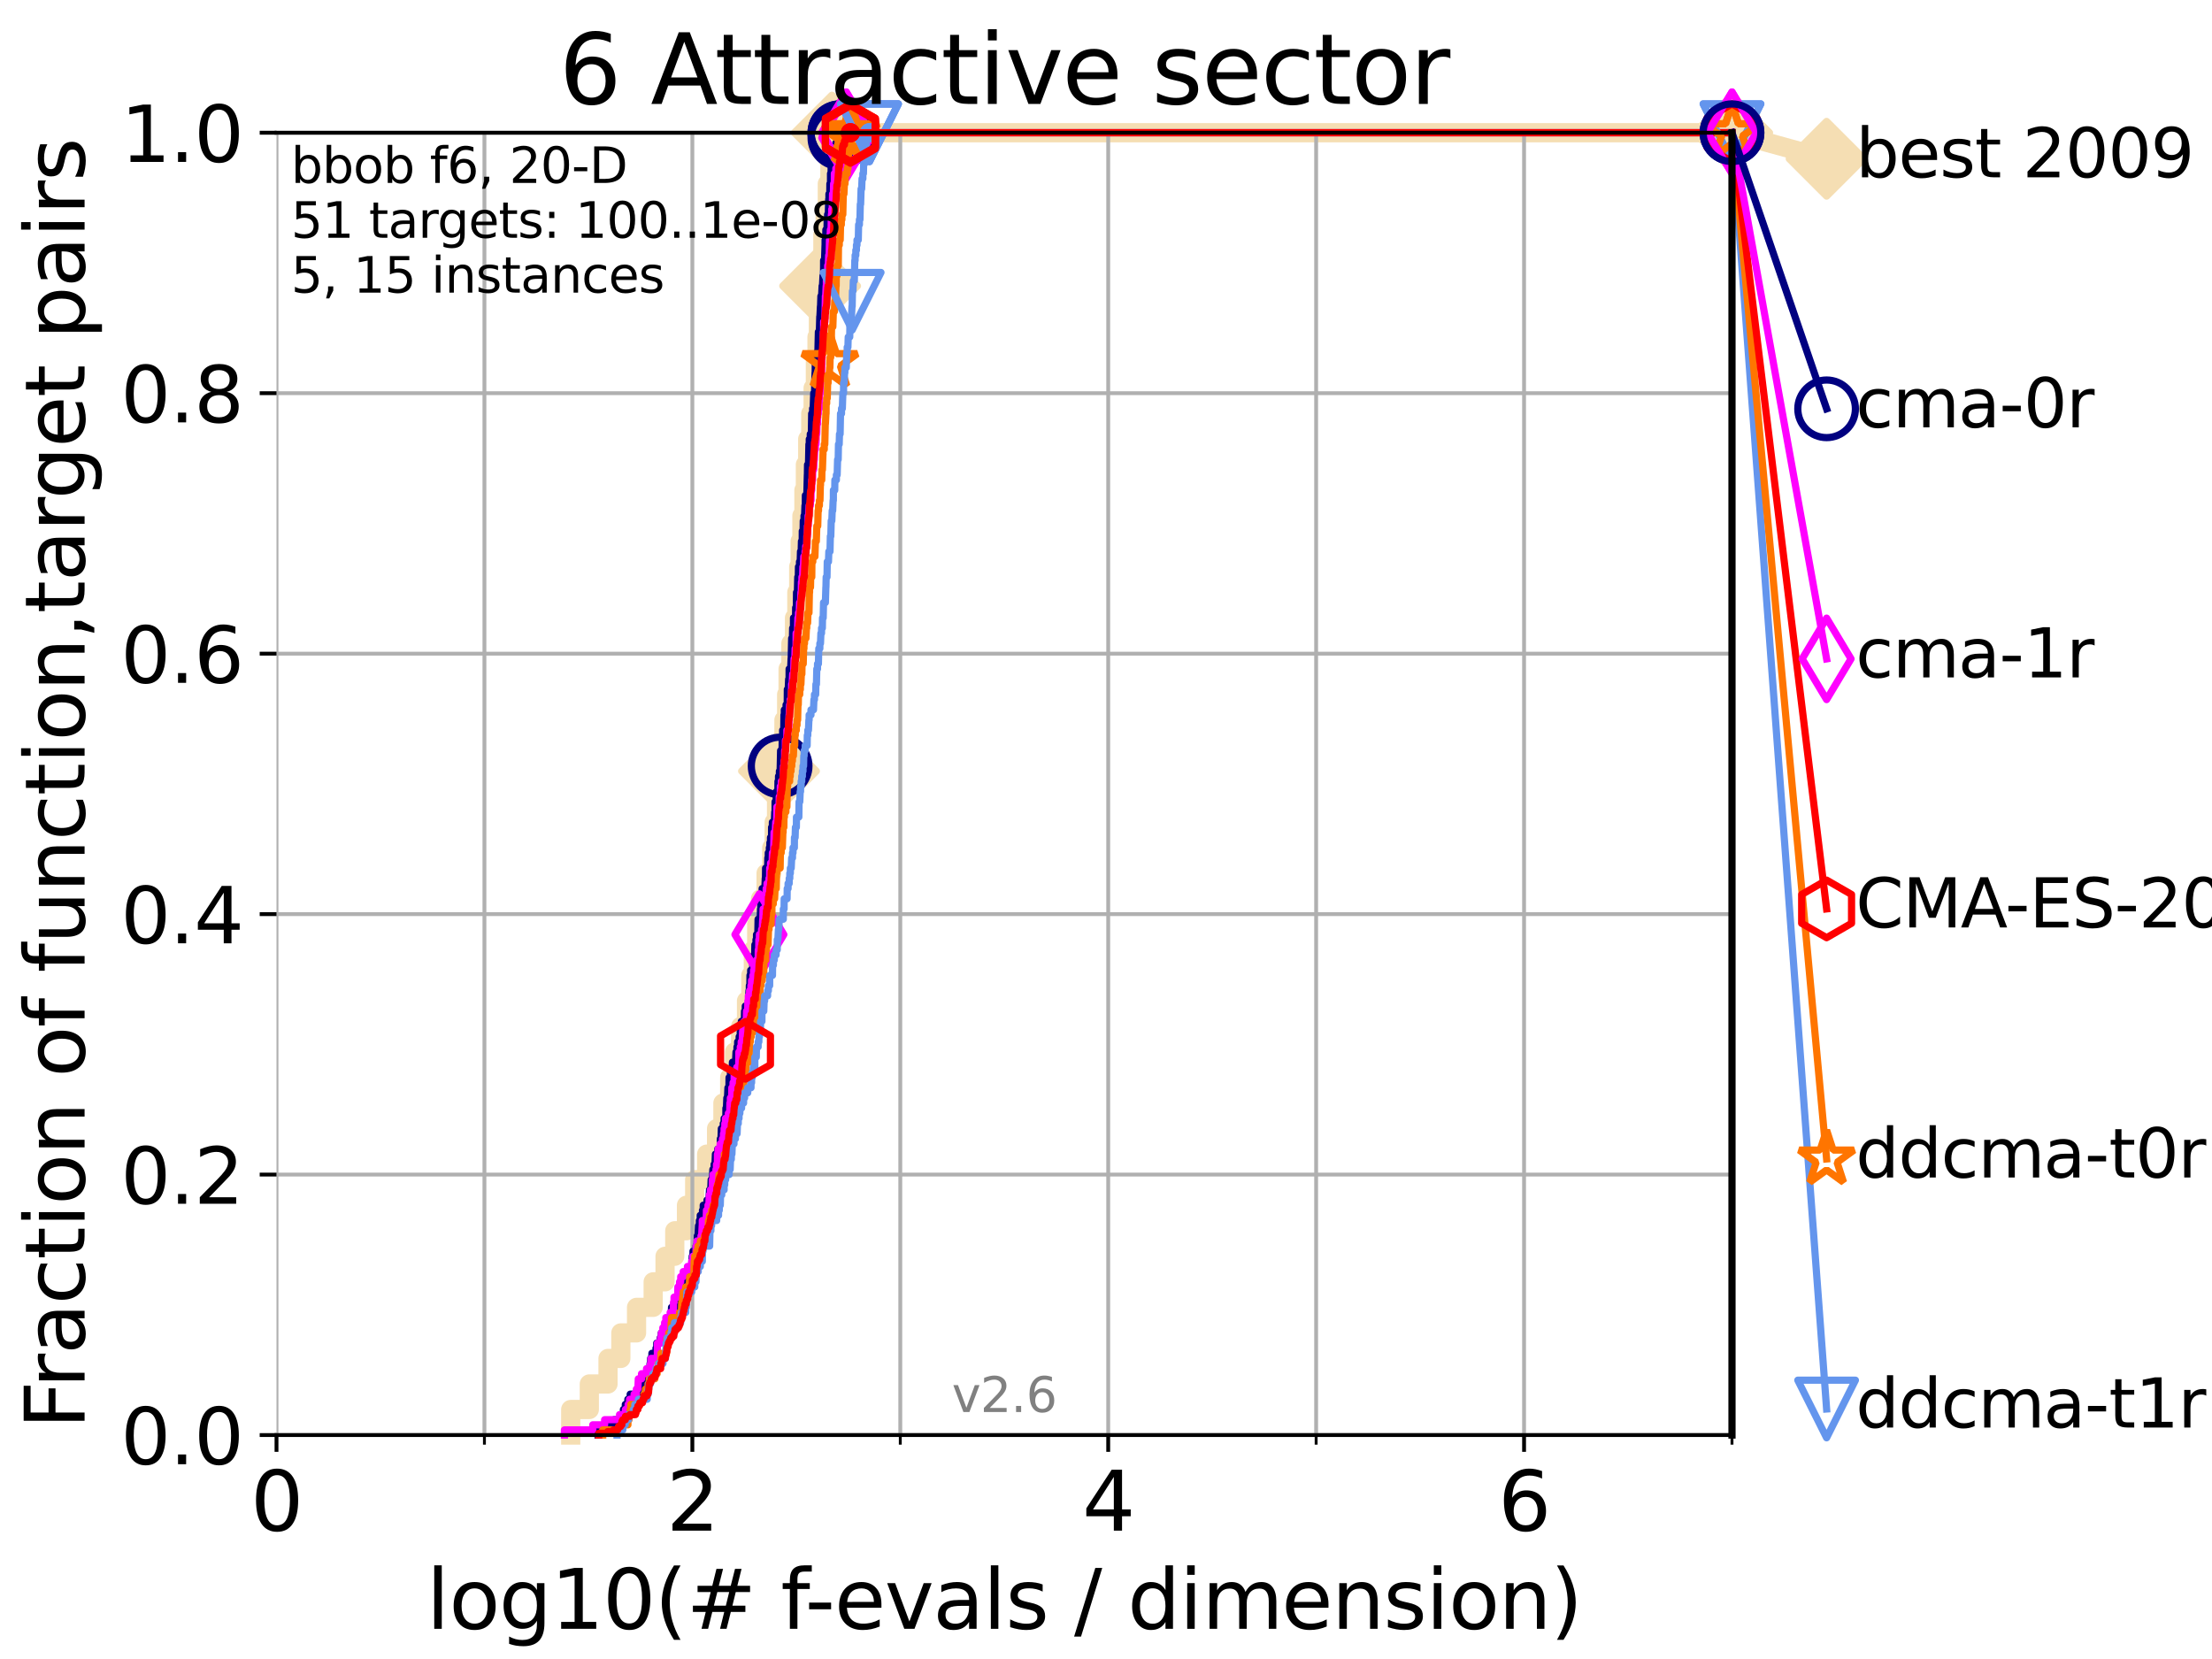 <?xml version="1.0" encoding="utf-8" standalone="no"?>
<!DOCTYPE svg PUBLIC "-//W3C//DTD SVG 1.1//EN"
  "http://www.w3.org/Graphics/SVG/1.1/DTD/svg11.dtd">
<svg xmlns:xlink="http://www.w3.org/1999/xlink" width="460.8pt" height="345.6pt" viewBox="0 0 460.8 345.6" xmlns="http://www.w3.org/2000/svg" version="1.1">
 <defs>
  <style type="text/css">*{stroke-linejoin: round; stroke-linecap: butt}</style>
 </defs>
 <g id="figure_1">
  <g id="patch_1">
   <path d="M 0 345.6 
L 460.8 345.6 
L 460.8 0 
L 0 0 
z
" style="fill: #ffffff"/>
  </g>
  <g id="axes_1">
   <g id="patch_2">
    <path d="M 57.6 298.944 
L 360.806 298.944 
L 360.806 27.648 
L 57.6 27.648 
z
" style="fill: #ffffff"/>
   </g>
   <g id="line2d_1">
    <path d="M 118.89 298.944 
L 118.89 293.624 
L 122.766 293.624 
L 122.766 288.305 
L 126.661 288.305 
L 126.661 282.985 
L 129.334 282.985 
L 129.334 277.666 
L 132.604 277.666 
L 132.604 272.346 
L 136.069 272.346 
L 136.069 267.027 
L 138.541 267.027 
L 138.541 261.707 
L 140.566 261.707 
L 140.566 256.388 
L 143.006 256.388 
L 143.006 251.068 
L 144.713 251.068 
L 144.713 245.749 
L 147.208 245.749 
L 147.208 240.429 
L 149.274 240.429 
L 149.274 235.11 
L 150.594 235.11 
L 150.594 229.79 
L 152.008 229.79 
L 152.008 224.471 
L 153.013 224.471 
L 153.013 219.151 
L 154.284 219.151 
L 154.284 213.832 
L 155.511 213.832 
L 155.511 208.512 
L 156.408 208.512 
L 156.408 203.192 
L 156.937 203.192 
L 156.937 197.873 
L 157.637 197.873 
L 157.637 192.553 
L 158.432 192.553 
L 158.432 187.234 
L 159.589 187.234 
L 159.589 181.914 
L 160.77 181.914 
L 160.77 176.595 
L 161.274 176.595 
L 161.274 171.275 
L 161.766 171.275 
L 161.766 165.956 
L 162.277 165.956 
L 162.277 160.636 
L 162.712 160.636 
L 162.712 155.317 
L 163.308 155.317 
L 163.308 149.997 
L 163.873 149.997 
L 163.873 144.678 
L 164.171 144.678 
L 164.171 139.358 
L 164.759 139.358 
L 164.759 134.039 
L 165.508 134.039 
L 165.508 128.719 
L 165.993 128.719 
L 165.993 123.4 
L 166.385 123.4 
L 166.385 118.08 
L 166.679 118.08 
L 166.679 112.76 
L 167.051 112.76 
L 167.051 107.441 
L 167.469 107.441 
L 167.469 102.121 
L 167.775 102.121 
L 167.775 96.802 
L 168.259 96.802 
L 168.259 91.482 
L 168.895 91.482 
L 168.895 86.163 
L 169.388 86.163 
L 169.388 80.843 
L 169.857 80.843 
L 169.857 75.524 
L 170.198 75.524 
L 170.198 70.204 
L 170.477 70.204 
L 170.477 64.885 
L 170.847 64.885 
L 170.847 59.565 
L 171.247 59.565 
L 171.247 54.246 
L 171.418 54.246 
L 171.418 48.926 
L 171.895 48.926 
L 171.895 43.607 
L 172.344 43.607 
L 172.344 38.287 
L 172.881 38.287 
L 172.881 32.968 
L 173.298 32.968 
L 173.298 27.648 
L 360.806 27.648 
" style="fill: none; stroke: #f5deb3; stroke-width: 4; stroke-linecap: square"/>
   </g>
   <g id="line2d_2">
    <defs>
     <path id="mf79a1a3a3f" d="M -0 7.778 
L 7.778 0 
L 0 -7.778 
L -7.778 -0 
z
" style="stroke: #f5deb3; stroke-width: 1.5; stroke-linejoin: miter"/>
    </defs>
    <g>
     <use xlink:href="#mf79a1a3a3f" x="162.277" y="160.636" style="fill: #f5deb3; stroke: #f5deb3; stroke-width: 1.5; stroke-linejoin: miter"/>
     <use xlink:href="#mf79a1a3a3f" x="170.847" y="59.565" style="fill: #f5deb3; stroke: #f5deb3; stroke-width: 1.5; stroke-linejoin: miter"/>
     <use xlink:href="#mf79a1a3a3f" x="173.298" y="27.648" style="fill: #f5deb3; stroke: #f5deb3; stroke-width: 1.5; stroke-linejoin: miter"/>
     <use xlink:href="#mf79a1a3a3f" x="173.298" y="27.648" style="fill: #f5deb3; stroke: #f5deb3; stroke-width: 1.5; stroke-linejoin: miter"/>
     <use xlink:href="#mf79a1a3a3f" x="360.806" y="27.648" style="fill: #f5deb3; stroke: #f5deb3; stroke-width: 1.5; stroke-linejoin: miter"/>
    </g>
   </g>
   <g id="line2d_3">
    <path style="fill: none; stroke: #f5deb3; stroke-width: 4; stroke-linecap: square"/>
    <g/>
   </g>
   <g id="line2d_4">
    <path d="M 360.806 27.648 
L 380.515 33.074 
" style="fill: none; stroke: #f5deb3; stroke-width: 4; stroke-linecap: square"/>
    <g>
     <use xlink:href="#mf79a1a3a3f" x="360.806" y="27.648" style="fill: #f5deb3; stroke: #f5deb3; stroke-width: 1.5; stroke-linejoin: miter"/>
     <use xlink:href="#mf79a1a3a3f" x="380.515" y="33.074" style="fill: #f5deb3; stroke: #f5deb3; stroke-width: 1.5; stroke-linejoin: miter"/>
    </g>
   </g>
   <g id="matplotlib.axis_1">
    <g id="xtick_1">
     <g id="line2d_5">
      <path d="M 57.6 298.944 
L 57.6 27.648 
" clip-path="url(#p7c02b0c6bd)" style="fill: none; stroke: #b0b0b0; stroke-width: 0.8; stroke-linecap: square"/>
     </g>
     <g id="line2d_6">
      <defs>
       <path id="mc8f02e2877" d="M 0 0 
L 0 3.5 
" style="stroke: #000000; stroke-width: 0.8"/>
      </defs>
      <g>
       <use xlink:href="#mc8f02e2877" x="57.6" y="298.944" style="stroke: #000000; stroke-width: 0.8"/>
      </g>
     </g>
     <g id="text_1">
      <!-- 0 -->
      <g transform="translate(52.192 318.861)scale(0.17 -0.17)">
       <defs>
        <path id="DejaVuSans-30" d="M 2034 4250 
Q 1547 4250 1301 3770 
Q 1056 3291 1056 2328 
Q 1056 1369 1301 889 
Q 1547 409 2034 409 
Q 2525 409 2770 889 
Q 3016 1369 3016 2328 
Q 3016 3291 2770 3770 
Q 2525 4250 2034 4250 
z
M 2034 4750 
Q 2819 4750 3233 4129 
Q 3647 3509 3647 2328 
Q 3647 1150 3233 529 
Q 2819 -91 2034 -91 
Q 1250 -91 836 529 
Q 422 1150 422 2328 
Q 422 3509 836 4129 
Q 1250 4750 2034 4750 
z
" transform="scale(0.016)"/>
       </defs>
       <use xlink:href="#DejaVuSans-30"/>
      </g>
     </g>
    </g>
    <g id="xtick_2">
     <g id="line2d_7">
      <path d="M 144.23 298.944 
L 144.23 27.648 
" clip-path="url(#p7c02b0c6bd)" style="fill: none; stroke: #b0b0b0; stroke-width: 0.8; stroke-linecap: square"/>
     </g>
     <g id="line2d_8">
      <g>
       <use xlink:href="#mc8f02e2877" x="144.23" y="298.944" style="stroke: #000000; stroke-width: 0.8"/>
      </g>
     </g>
     <g id="text_2">
      <!-- 2 -->
      <g transform="translate(138.822 318.861)scale(0.17 -0.17)">
       <defs>
        <path id="DejaVuSans-32" d="M 1228 531 
L 3431 531 
L 3431 0 
L 469 0 
L 469 531 
Q 828 903 1448 1529 
Q 2069 2156 2228 2338 
Q 2531 2678 2651 2914 
Q 2772 3150 2772 3378 
Q 2772 3750 2511 3984 
Q 2250 4219 1831 4219 
Q 1534 4219 1204 4116 
Q 875 4013 500 3803 
L 500 4441 
Q 881 4594 1212 4672 
Q 1544 4750 1819 4750 
Q 2544 4750 2975 4387 
Q 3406 4025 3406 3419 
Q 3406 3131 3298 2873 
Q 3191 2616 2906 2266 
Q 2828 2175 2409 1742 
Q 1991 1309 1228 531 
z
" transform="scale(0.016)"/>
       </defs>
       <use xlink:href="#DejaVuSans-32"/>
      </g>
     </g>
    </g>
    <g id="xtick_3">
     <g id="line2d_9">
      <path d="M 230.861 298.944 
L 230.861 27.648 
" clip-path="url(#p7c02b0c6bd)" style="fill: none; stroke: #b0b0b0; stroke-width: 0.8; stroke-linecap: square"/>
     </g>
     <g id="line2d_10">
      <g>
       <use xlink:href="#mc8f02e2877" x="230.861" y="298.944" style="stroke: #000000; stroke-width: 0.8"/>
      </g>
     </g>
     <g id="text_3">
      <!-- 4 -->
      <g transform="translate(225.453 318.861)scale(0.17 -0.17)">
       <defs>
        <path id="DejaVuSans-34" d="M 2419 4116 
L 825 1625 
L 2419 1625 
L 2419 4116 
z
M 2253 4666 
L 3047 4666 
L 3047 1625 
L 3713 1625 
L 3713 1100 
L 3047 1100 
L 3047 0 
L 2419 0 
L 2419 1100 
L 313 1100 
L 313 1709 
L 2253 4666 
z
" transform="scale(0.016)"/>
       </defs>
       <use xlink:href="#DejaVuSans-34"/>
      </g>
     </g>
    </g>
    <g id="xtick_4">
     <g id="line2d_11">
      <path d="M 317.491 298.944 
L 317.491 27.648 
" clip-path="url(#p7c02b0c6bd)" style="fill: none; stroke: #b0b0b0; stroke-width: 0.8; stroke-linecap: square"/>
     </g>
     <g id="line2d_12">
      <g>
       <use xlink:href="#mc8f02e2877" x="317.491" y="298.944" style="stroke: #000000; stroke-width: 0.8"/>
      </g>
     </g>
     <g id="text_4">
      <!-- 6 -->
      <g transform="translate(312.083 318.861)scale(0.17 -0.17)">
       <defs>
        <path id="DejaVuSans-36" d="M 2113 2584 
Q 1688 2584 1439 2293 
Q 1191 2003 1191 1497 
Q 1191 994 1439 701 
Q 1688 409 2113 409 
Q 2538 409 2786 701 
Q 3034 994 3034 1497 
Q 3034 2003 2786 2293 
Q 2538 2584 2113 2584 
z
M 3366 4563 
L 3366 3988 
Q 3128 4100 2886 4159 
Q 2644 4219 2406 4219 
Q 1781 4219 1451 3797 
Q 1122 3375 1075 2522 
Q 1259 2794 1537 2939 
Q 1816 3084 2150 3084 
Q 2853 3084 3261 2657 
Q 3669 2231 3669 1497 
Q 3669 778 3244 343 
Q 2819 -91 2113 -91 
Q 1303 -91 875 529 
Q 447 1150 447 2328 
Q 447 3434 972 4092 
Q 1497 4750 2381 4750 
Q 2619 4750 2861 4703 
Q 3103 4656 3366 4563 
z
" transform="scale(0.016)"/>
       </defs>
       <use xlink:href="#DejaVuSans-36"/>
      </g>
     </g>
    </g>
    <g id="xtick_5">
     <g id="line2d_13">
      <path d="M 100.915 298.944 
L 100.915 27.648 
" clip-path="url(#p7c02b0c6bd)" style="fill: none; stroke: #b0b0b0; stroke-width: 0.8; stroke-linecap: square"/>
     </g>
     <g id="line2d_14">
      <defs>
       <path id="m9d154ac649" d="M 0 0 
L 0 2 
" style="stroke: #000000; stroke-width: 0.6"/>
      </defs>
      <g>
       <use xlink:href="#m9d154ac649" x="100.915" y="298.944" style="stroke: #000000; stroke-width: 0.6"/>
      </g>
     </g>
    </g>
    <g id="xtick_6">
     <g id="line2d_15">
      <path d="M 187.546 298.944 
L 187.546 27.648 
" clip-path="url(#p7c02b0c6bd)" style="fill: none; stroke: #b0b0b0; stroke-width: 0.8; stroke-linecap: square"/>
     </g>
     <g id="line2d_16">
      <g>
       <use xlink:href="#m9d154ac649" x="187.546" y="298.944" style="stroke: #000000; stroke-width: 0.6"/>
      </g>
     </g>
    </g>
    <g id="xtick_7">
     <g id="line2d_17">
      <path d="M 274.176 298.944 
L 274.176 27.648 
" clip-path="url(#p7c02b0c6bd)" style="fill: none; stroke: #b0b0b0; stroke-width: 0.8; stroke-linecap: square"/>
     </g>
     <g id="line2d_18">
      <g>
       <use xlink:href="#m9d154ac649" x="274.176" y="298.944" style="stroke: #000000; stroke-width: 0.6"/>
      </g>
     </g>
    </g>
    <g id="xtick_8">
     <g id="line2d_19">
      <path d="M 360.806 298.944 
L 360.806 27.648 
" clip-path="url(#p7c02b0c6bd)" style="fill: none; stroke: #b0b0b0; stroke-width: 0.8; stroke-linecap: square"/>
     </g>
     <g id="line2d_20">
      <g>
       <use xlink:href="#m9d154ac649" x="360.806" y="298.944" style="stroke: #000000; stroke-width: 0.6"/>
      </g>
     </g>
    </g>
    <g id="text_5">
     <!-- log10(# f-evals / dimension) -->
     <g transform="translate(88.823 339.314)scale(0.17 -0.17)">
      <defs>
       <path id="DejaVuSans-6c" d="M 603 4863 
L 1178 4863 
L 1178 0 
L 603 0 
L 603 4863 
z
" transform="scale(0.016)"/>
       <path id="DejaVuSans-6f" d="M 1959 3097 
Q 1497 3097 1228 2736 
Q 959 2375 959 1747 
Q 959 1119 1226 758 
Q 1494 397 1959 397 
Q 2419 397 2687 759 
Q 2956 1122 2956 1747 
Q 2956 2369 2687 2733 
Q 2419 3097 1959 3097 
z
M 1959 3584 
Q 2709 3584 3137 3096 
Q 3566 2609 3566 1747 
Q 3566 888 3137 398 
Q 2709 -91 1959 -91 
Q 1206 -91 779 398 
Q 353 888 353 1747 
Q 353 2609 779 3096 
Q 1206 3584 1959 3584 
z
" transform="scale(0.016)"/>
       <path id="DejaVuSans-67" d="M 2906 1791 
Q 2906 2416 2648 2759 
Q 2391 3103 1925 3103 
Q 1463 3103 1205 2759 
Q 947 2416 947 1791 
Q 947 1169 1205 825 
Q 1463 481 1925 481 
Q 2391 481 2648 825 
Q 2906 1169 2906 1791 
z
M 3481 434 
Q 3481 -459 3084 -895 
Q 2688 -1331 1869 -1331 
Q 1566 -1331 1297 -1286 
Q 1028 -1241 775 -1147 
L 775 -588 
Q 1028 -725 1275 -790 
Q 1522 -856 1778 -856 
Q 2344 -856 2625 -561 
Q 2906 -266 2906 331 
L 2906 616 
Q 2728 306 2450 153 
Q 2172 0 1784 0 
Q 1141 0 747 490 
Q 353 981 353 1791 
Q 353 2603 747 3093 
Q 1141 3584 1784 3584 
Q 2172 3584 2450 3431 
Q 2728 3278 2906 2969 
L 2906 3500 
L 3481 3500 
L 3481 434 
z
" transform="scale(0.016)"/>
       <path id="DejaVuSans-31" d="M 794 531 
L 1825 531 
L 1825 4091 
L 703 3866 
L 703 4441 
L 1819 4666 
L 2450 4666 
L 2450 531 
L 3481 531 
L 3481 0 
L 794 0 
L 794 531 
z
" transform="scale(0.016)"/>
       <path id="DejaVuSans-28" d="M 1984 4856 
Q 1566 4138 1362 3434 
Q 1159 2731 1159 2009 
Q 1159 1288 1364 580 
Q 1569 -128 1984 -844 
L 1484 -844 
Q 1016 -109 783 600 
Q 550 1309 550 2009 
Q 550 2706 781 3412 
Q 1013 4119 1484 4856 
L 1984 4856 
z
" transform="scale(0.016)"/>
       <path id="DejaVuSans-23" d="M 3272 2816 
L 2363 2816 
L 2100 1772 
L 3016 1772 
L 3272 2816 
z
M 2803 4594 
L 2478 3297 
L 3391 3297 
L 3719 4594 
L 4219 4594 
L 3897 3297 
L 4872 3297 
L 4872 2816 
L 3775 2816 
L 3519 1772 
L 4513 1772 
L 4513 1294 
L 3397 1294 
L 3072 0 
L 2572 0 
L 2894 1294 
L 1978 1294 
L 1656 0 
L 1153 0 
L 1478 1294 
L 494 1294 
L 494 1772 
L 1594 1772 
L 1856 2816 
L 850 2816 
L 850 3297 
L 1978 3297 
L 2297 4594 
L 2803 4594 
z
" transform="scale(0.016)"/>
       <path id="DejaVuSans-20" transform="scale(0.016)"/>
       <path id="DejaVuSans-66" d="M 2375 4863 
L 2375 4384 
L 1825 4384 
Q 1516 4384 1395 4259 
Q 1275 4134 1275 3809 
L 1275 3500 
L 2222 3500 
L 2222 3053 
L 1275 3053 
L 1275 0 
L 697 0 
L 697 3053 
L 147 3053 
L 147 3500 
L 697 3500 
L 697 3744 
Q 697 4328 969 4595 
Q 1241 4863 1831 4863 
L 2375 4863 
z
" transform="scale(0.016)"/>
       <path id="DejaVuSans-2d" d="M 313 2009 
L 1997 2009 
L 1997 1497 
L 313 1497 
L 313 2009 
z
" transform="scale(0.016)"/>
       <path id="DejaVuSans-65" d="M 3597 1894 
L 3597 1613 
L 953 1613 
Q 991 1019 1311 708 
Q 1631 397 2203 397 
Q 2534 397 2845 478 
Q 3156 559 3463 722 
L 3463 178 
Q 3153 47 2828 -22 
Q 2503 -91 2169 -91 
Q 1331 -91 842 396 
Q 353 884 353 1716 
Q 353 2575 817 3079 
Q 1281 3584 2069 3584 
Q 2775 3584 3186 3129 
Q 3597 2675 3597 1894 
z
M 3022 2063 
Q 3016 2534 2758 2815 
Q 2500 3097 2075 3097 
Q 1594 3097 1305 2825 
Q 1016 2553 972 2059 
L 3022 2063 
z
" transform="scale(0.016)"/>
       <path id="DejaVuSans-76" d="M 191 3500 
L 800 3500 
L 1894 563 
L 2988 3500 
L 3597 3500 
L 2284 0 
L 1503 0 
L 191 3500 
z
" transform="scale(0.016)"/>
       <path id="DejaVuSans-61" d="M 2194 1759 
Q 1497 1759 1228 1600 
Q 959 1441 959 1056 
Q 959 750 1161 570 
Q 1363 391 1709 391 
Q 2188 391 2477 730 
Q 2766 1069 2766 1631 
L 2766 1759 
L 2194 1759 
z
M 3341 1997 
L 3341 0 
L 2766 0 
L 2766 531 
Q 2569 213 2275 61 
Q 1981 -91 1556 -91 
Q 1019 -91 701 211 
Q 384 513 384 1019 
Q 384 1609 779 1909 
Q 1175 2209 1959 2209 
L 2766 2209 
L 2766 2266 
Q 2766 2663 2505 2880 
Q 2244 3097 1772 3097 
Q 1472 3097 1187 3025 
Q 903 2953 641 2809 
L 641 3341 
Q 956 3463 1253 3523 
Q 1550 3584 1831 3584 
Q 2591 3584 2966 3190 
Q 3341 2797 3341 1997 
z
" transform="scale(0.016)"/>
       <path id="DejaVuSans-73" d="M 2834 3397 
L 2834 2853 
Q 2591 2978 2328 3040 
Q 2066 3103 1784 3103 
Q 1356 3103 1142 2972 
Q 928 2841 928 2578 
Q 928 2378 1081 2264 
Q 1234 2150 1697 2047 
L 1894 2003 
Q 2506 1872 2764 1633 
Q 3022 1394 3022 966 
Q 3022 478 2636 193 
Q 2250 -91 1575 -91 
Q 1294 -91 989 -36 
Q 684 19 347 128 
L 347 722 
Q 666 556 975 473 
Q 1284 391 1588 391 
Q 1994 391 2212 530 
Q 2431 669 2431 922 
Q 2431 1156 2273 1281 
Q 2116 1406 1581 1522 
L 1381 1569 
Q 847 1681 609 1914 
Q 372 2147 372 2553 
Q 372 3047 722 3315 
Q 1072 3584 1716 3584 
Q 2034 3584 2315 3537 
Q 2597 3491 2834 3397 
z
" transform="scale(0.016)"/>
       <path id="DejaVuSans-2f" d="M 1625 4666 
L 2156 4666 
L 531 -594 
L 0 -594 
L 1625 4666 
z
" transform="scale(0.016)"/>
       <path id="DejaVuSans-64" d="M 2906 2969 
L 2906 4863 
L 3481 4863 
L 3481 0 
L 2906 0 
L 2906 525 
Q 2725 213 2448 61 
Q 2172 -91 1784 -91 
Q 1150 -91 751 415 
Q 353 922 353 1747 
Q 353 2572 751 3078 
Q 1150 3584 1784 3584 
Q 2172 3584 2448 3432 
Q 2725 3281 2906 2969 
z
M 947 1747 
Q 947 1113 1208 752 
Q 1469 391 1925 391 
Q 2381 391 2643 752 
Q 2906 1113 2906 1747 
Q 2906 2381 2643 2742 
Q 2381 3103 1925 3103 
Q 1469 3103 1208 2742 
Q 947 2381 947 1747 
z
" transform="scale(0.016)"/>
       <path id="DejaVuSans-69" d="M 603 3500 
L 1178 3500 
L 1178 0 
L 603 0 
L 603 3500 
z
M 603 4863 
L 1178 4863 
L 1178 4134 
L 603 4134 
L 603 4863 
z
" transform="scale(0.016)"/>
       <path id="DejaVuSans-6d" d="M 3328 2828 
Q 3544 3216 3844 3400 
Q 4144 3584 4550 3584 
Q 5097 3584 5394 3201 
Q 5691 2819 5691 2113 
L 5691 0 
L 5113 0 
L 5113 2094 
Q 5113 2597 4934 2840 
Q 4756 3084 4391 3084 
Q 3944 3084 3684 2787 
Q 3425 2491 3425 1978 
L 3425 0 
L 2847 0 
L 2847 2094 
Q 2847 2600 2669 2842 
Q 2491 3084 2119 3084 
Q 1678 3084 1418 2786 
Q 1159 2488 1159 1978 
L 1159 0 
L 581 0 
L 581 3500 
L 1159 3500 
L 1159 2956 
Q 1356 3278 1631 3431 
Q 1906 3584 2284 3584 
Q 2666 3584 2933 3390 
Q 3200 3197 3328 2828 
z
" transform="scale(0.016)"/>
       <path id="DejaVuSans-6e" d="M 3513 2113 
L 3513 0 
L 2938 0 
L 2938 2094 
Q 2938 2591 2744 2837 
Q 2550 3084 2163 3084 
Q 1697 3084 1428 2787 
Q 1159 2491 1159 1978 
L 1159 0 
L 581 0 
L 581 3500 
L 1159 3500 
L 1159 2956 
Q 1366 3272 1645 3428 
Q 1925 3584 2291 3584 
Q 2894 3584 3203 3211 
Q 3513 2838 3513 2113 
z
" transform="scale(0.016)"/>
       <path id="DejaVuSans-29" d="M 513 4856 
L 1013 4856 
Q 1481 4119 1714 3412 
Q 1947 2706 1947 2009 
Q 1947 1309 1714 600 
Q 1481 -109 1013 -844 
L 513 -844 
Q 928 -128 1133 580 
Q 1338 1288 1338 2009 
Q 1338 2731 1133 3434 
Q 928 4138 513 4856 
z
" transform="scale(0.016)"/>
      </defs>
      <use xlink:href="#DejaVuSans-6c"/>
      <use xlink:href="#DejaVuSans-6f" x="27.783"/>
      <use xlink:href="#DejaVuSans-67" x="88.965"/>
      <use xlink:href="#DejaVuSans-31" x="152.441"/>
      <use xlink:href="#DejaVuSans-30" x="216.064"/>
      <use xlink:href="#DejaVuSans-28" x="279.688"/>
      <use xlink:href="#DejaVuSans-23" x="318.701"/>
      <use xlink:href="#DejaVuSans-20" x="402.49"/>
      <use xlink:href="#DejaVuSans-66" x="434.277"/>
      <use xlink:href="#DejaVuSans-2d" x="463.982"/>
      <use xlink:href="#DejaVuSans-65" x="500.066"/>
      <use xlink:href="#DejaVuSans-76" x="561.59"/>
      <use xlink:href="#DejaVuSans-61" x="620.77"/>
      <use xlink:href="#DejaVuSans-6c" x="682.049"/>
      <use xlink:href="#DejaVuSans-73" x="709.832"/>
      <use xlink:href="#DejaVuSans-20" x="761.932"/>
      <use xlink:href="#DejaVuSans-2f" x="793.719"/>
      <use xlink:href="#DejaVuSans-20" x="827.41"/>
      <use xlink:href="#DejaVuSans-64" x="859.197"/>
      <use xlink:href="#DejaVuSans-69" x="922.674"/>
      <use xlink:href="#DejaVuSans-6d" x="950.457"/>
      <use xlink:href="#DejaVuSans-65" x="1047.869"/>
      <use xlink:href="#DejaVuSans-6e" x="1109.393"/>
      <use xlink:href="#DejaVuSans-73" x="1172.771"/>
      <use xlink:href="#DejaVuSans-69" x="1224.871"/>
      <use xlink:href="#DejaVuSans-6f" x="1252.654"/>
      <use xlink:href="#DejaVuSans-6e" x="1313.836"/>
      <use xlink:href="#DejaVuSans-29" x="1377.215"/>
     </g>
    </g>
   </g>
   <g id="matplotlib.axis_2">
    <g id="ytick_1">
     <g id="line2d_21">
      <path d="M 57.6 298.944 
L 360.806 298.944 
" clip-path="url(#p7c02b0c6bd)" style="fill: none; stroke: #b0b0b0; stroke-width: 0.8; stroke-linecap: square"/>
     </g>
     <g id="line2d_22">
      <defs>
       <path id="m7b77430d8f" d="M 0 0 
L -3.5 0 
" style="stroke: #000000; stroke-width: 0.8"/>
      </defs>
      <g>
       <use xlink:href="#m7b77430d8f" x="57.6" y="298.944" style="stroke: #000000; stroke-width: 0.8"/>
      </g>
     </g>
     <g id="text_6">
      <!-- 0.0 -->
      <g transform="translate(25.155 305.023)scale(0.16 -0.16)">
       <defs>
        <path id="DejaVuSans-2e" d="M 684 794 
L 1344 794 
L 1344 0 
L 684 0 
L 684 794 
z
" transform="scale(0.016)"/>
       </defs>
       <use xlink:href="#DejaVuSans-30"/>
       <use xlink:href="#DejaVuSans-2e" x="63.623"/>
       <use xlink:href="#DejaVuSans-30" x="95.41"/>
      </g>
     </g>
    </g>
    <g id="ytick_2">
     <g id="line2d_23">
      <path d="M 57.6 244.685 
L 360.806 244.685 
" clip-path="url(#p7c02b0c6bd)" style="fill: none; stroke: #b0b0b0; stroke-width: 0.8; stroke-linecap: square"/>
     </g>
     <g id="line2d_24">
      <g>
       <use xlink:href="#m7b77430d8f" x="57.6" y="244.685" style="stroke: #000000; stroke-width: 0.8"/>
      </g>
     </g>
     <g id="text_7">
      <!-- 0.2 -->
      <g transform="translate(25.155 250.764)scale(0.16 -0.16)">
       <use xlink:href="#DejaVuSans-30"/>
       <use xlink:href="#DejaVuSans-2e" x="63.623"/>
       <use xlink:href="#DejaVuSans-32" x="95.41"/>
      </g>
     </g>
    </g>
    <g id="ytick_3">
     <g id="line2d_25">
      <path d="M 57.6 190.426 
L 360.806 190.426 
" clip-path="url(#p7c02b0c6bd)" style="fill: none; stroke: #b0b0b0; stroke-width: 0.8; stroke-linecap: square"/>
     </g>
     <g id="line2d_26">
      <g>
       <use xlink:href="#m7b77430d8f" x="57.6" y="190.426" style="stroke: #000000; stroke-width: 0.8"/>
      </g>
     </g>
     <g id="text_8">
      <!-- 0.4 -->
      <g transform="translate(25.155 196.504)scale(0.16 -0.16)">
       <use xlink:href="#DejaVuSans-30"/>
       <use xlink:href="#DejaVuSans-2e" x="63.623"/>
       <use xlink:href="#DejaVuSans-34" x="95.41"/>
      </g>
     </g>
    </g>
    <g id="ytick_4">
     <g id="line2d_27">
      <path d="M 57.6 136.166 
L 360.806 136.166 
" clip-path="url(#p7c02b0c6bd)" style="fill: none; stroke: #b0b0b0; stroke-width: 0.8; stroke-linecap: square"/>
     </g>
     <g id="line2d_28">
      <g>
       <use xlink:href="#m7b77430d8f" x="57.6" y="136.166" style="stroke: #000000; stroke-width: 0.8"/>
      </g>
     </g>
     <g id="text_9">
      <!-- 0.6 -->
      <g transform="translate(25.155 142.245)scale(0.16 -0.16)">
       <use xlink:href="#DejaVuSans-30"/>
       <use xlink:href="#DejaVuSans-2e" x="63.623"/>
       <use xlink:href="#DejaVuSans-36" x="95.41"/>
      </g>
     </g>
    </g>
    <g id="ytick_5">
     <g id="line2d_29">
      <path d="M 57.6 81.907 
L 360.806 81.907 
" clip-path="url(#p7c02b0c6bd)" style="fill: none; stroke: #b0b0b0; stroke-width: 0.8; stroke-linecap: square"/>
     </g>
     <g id="line2d_30">
      <g>
       <use xlink:href="#m7b77430d8f" x="57.6" y="81.907" style="stroke: #000000; stroke-width: 0.8"/>
      </g>
     </g>
     <g id="text_10">
      <!-- 0.8 -->
      <g transform="translate(25.155 87.986)scale(0.16 -0.16)">
       <defs>
        <path id="DejaVuSans-38" d="M 2034 2216 
Q 1584 2216 1326 1975 
Q 1069 1734 1069 1313 
Q 1069 891 1326 650 
Q 1584 409 2034 409 
Q 2484 409 2743 651 
Q 3003 894 3003 1313 
Q 3003 1734 2745 1975 
Q 2488 2216 2034 2216 
z
M 1403 2484 
Q 997 2584 770 2862 
Q 544 3141 544 3541 
Q 544 4100 942 4425 
Q 1341 4750 2034 4750 
Q 2731 4750 3128 4425 
Q 3525 4100 3525 3541 
Q 3525 3141 3298 2862 
Q 3072 2584 2669 2484 
Q 3125 2378 3379 2068 
Q 3634 1759 3634 1313 
Q 3634 634 3220 271 
Q 2806 -91 2034 -91 
Q 1263 -91 848 271 
Q 434 634 434 1313 
Q 434 1759 690 2068 
Q 947 2378 1403 2484 
z
M 1172 3481 
Q 1172 3119 1398 2916 
Q 1625 2713 2034 2713 
Q 2441 2713 2670 2916 
Q 2900 3119 2900 3481 
Q 2900 3844 2670 4047 
Q 2441 4250 2034 4250 
Q 1625 4250 1398 4047 
Q 1172 3844 1172 3481 
z
" transform="scale(0.016)"/>
       </defs>
       <use xlink:href="#DejaVuSans-30"/>
       <use xlink:href="#DejaVuSans-2e" x="63.623"/>
       <use xlink:href="#DejaVuSans-38" x="95.41"/>
      </g>
     </g>
    </g>
    <g id="ytick_6">
     <g id="line2d_31">
      <path d="M 57.6 27.648 
L 360.806 27.648 
" clip-path="url(#p7c02b0c6bd)" style="fill: none; stroke: #b0b0b0; stroke-width: 0.8; stroke-linecap: square"/>
     </g>
     <g id="line2d_32">
      <g>
       <use xlink:href="#m7b77430d8f" x="57.6" y="27.648" style="stroke: #000000; stroke-width: 0.8"/>
      </g>
     </g>
     <g id="text_11">
      <!-- 1.0 -->
      <g transform="translate(25.155 33.727)scale(0.16 -0.16)">
       <use xlink:href="#DejaVuSans-31"/>
       <use xlink:href="#DejaVuSans-2e" x="63.623"/>
       <use xlink:href="#DejaVuSans-30" x="95.41"/>
      </g>
     </g>
    </g>
    <g id="text_12">
     <!-- Fraction of function,target pairs -->
     <g transform="translate(17.62 297.681)rotate(-90)scale(0.17 -0.17)">
      <defs>
       <path id="DejaVuSans-46" d="M 628 4666 
L 3309 4666 
L 3309 4134 
L 1259 4134 
L 1259 2759 
L 3109 2759 
L 3109 2228 
L 1259 2228 
L 1259 0 
L 628 0 
L 628 4666 
z
" transform="scale(0.016)"/>
       <path id="DejaVuSans-72" d="M 2631 2963 
Q 2534 3019 2420 3045 
Q 2306 3072 2169 3072 
Q 1681 3072 1420 2755 
Q 1159 2438 1159 1844 
L 1159 0 
L 581 0 
L 581 3500 
L 1159 3500 
L 1159 2956 
Q 1341 3275 1631 3429 
Q 1922 3584 2338 3584 
Q 2397 3584 2469 3576 
Q 2541 3569 2628 3553 
L 2631 2963 
z
" transform="scale(0.016)"/>
       <path id="DejaVuSans-63" d="M 3122 3366 
L 3122 2828 
Q 2878 2963 2633 3030 
Q 2388 3097 2138 3097 
Q 1578 3097 1268 2742 
Q 959 2388 959 1747 
Q 959 1106 1268 751 
Q 1578 397 2138 397 
Q 2388 397 2633 464 
Q 2878 531 3122 666 
L 3122 134 
Q 2881 22 2623 -34 
Q 2366 -91 2075 -91 
Q 1284 -91 818 406 
Q 353 903 353 1747 
Q 353 2603 823 3093 
Q 1294 3584 2113 3584 
Q 2378 3584 2631 3529 
Q 2884 3475 3122 3366 
z
" transform="scale(0.016)"/>
       <path id="DejaVuSans-74" d="M 1172 4494 
L 1172 3500 
L 2356 3500 
L 2356 3053 
L 1172 3053 
L 1172 1153 
Q 1172 725 1289 603 
Q 1406 481 1766 481 
L 2356 481 
L 2356 0 
L 1766 0 
Q 1100 0 847 248 
Q 594 497 594 1153 
L 594 3053 
L 172 3053 
L 172 3500 
L 594 3500 
L 594 4494 
L 1172 4494 
z
" transform="scale(0.016)"/>
       <path id="DejaVuSans-75" d="M 544 1381 
L 544 3500 
L 1119 3500 
L 1119 1403 
Q 1119 906 1312 657 
Q 1506 409 1894 409 
Q 2359 409 2629 706 
Q 2900 1003 2900 1516 
L 2900 3500 
L 3475 3500 
L 3475 0 
L 2900 0 
L 2900 538 
Q 2691 219 2414 64 
Q 2138 -91 1772 -91 
Q 1169 -91 856 284 
Q 544 659 544 1381 
z
M 1991 3584 
L 1991 3584 
z
" transform="scale(0.016)"/>
       <path id="DejaVuSans-2c" d="M 750 794 
L 1409 794 
L 1409 256 
L 897 -744 
L 494 -744 
L 750 256 
L 750 794 
z
" transform="scale(0.016)"/>
       <path id="DejaVuSans-70" d="M 1159 525 
L 1159 -1331 
L 581 -1331 
L 581 3500 
L 1159 3500 
L 1159 2969 
Q 1341 3281 1617 3432 
Q 1894 3584 2278 3584 
Q 2916 3584 3314 3078 
Q 3713 2572 3713 1747 
Q 3713 922 3314 415 
Q 2916 -91 2278 -91 
Q 1894 -91 1617 61 
Q 1341 213 1159 525 
z
M 3116 1747 
Q 3116 2381 2855 2742 
Q 2594 3103 2138 3103 
Q 1681 3103 1420 2742 
Q 1159 2381 1159 1747 
Q 1159 1113 1420 752 
Q 1681 391 2138 391 
Q 2594 391 2855 752 
Q 3116 1113 3116 1747 
z
" transform="scale(0.016)"/>
      </defs>
      <use xlink:href="#DejaVuSans-46"/>
      <use xlink:href="#DejaVuSans-72" x="50.27"/>
      <use xlink:href="#DejaVuSans-61" x="91.383"/>
      <use xlink:href="#DejaVuSans-63" x="152.662"/>
      <use xlink:href="#DejaVuSans-74" x="207.643"/>
      <use xlink:href="#DejaVuSans-69" x="246.852"/>
      <use xlink:href="#DejaVuSans-6f" x="274.635"/>
      <use xlink:href="#DejaVuSans-6e" x="335.816"/>
      <use xlink:href="#DejaVuSans-20" x="399.195"/>
      <use xlink:href="#DejaVuSans-6f" x="430.982"/>
      <use xlink:href="#DejaVuSans-66" x="492.164"/>
      <use xlink:href="#DejaVuSans-20" x="527.369"/>
      <use xlink:href="#DejaVuSans-66" x="559.156"/>
      <use xlink:href="#DejaVuSans-75" x="594.361"/>
      <use xlink:href="#DejaVuSans-6e" x="657.74"/>
      <use xlink:href="#DejaVuSans-63" x="721.119"/>
      <use xlink:href="#DejaVuSans-74" x="776.1"/>
      <use xlink:href="#DejaVuSans-69" x="815.309"/>
      <use xlink:href="#DejaVuSans-6f" x="843.092"/>
      <use xlink:href="#DejaVuSans-6e" x="904.273"/>
      <use xlink:href="#DejaVuSans-2c" x="967.652"/>
      <use xlink:href="#DejaVuSans-74" x="999.439"/>
      <use xlink:href="#DejaVuSans-61" x="1038.648"/>
      <use xlink:href="#DejaVuSans-72" x="1099.928"/>
      <use xlink:href="#DejaVuSans-67" x="1139.291"/>
      <use xlink:href="#DejaVuSans-65" x="1202.768"/>
      <use xlink:href="#DejaVuSans-74" x="1264.291"/>
      <use xlink:href="#DejaVuSans-20" x="1303.5"/>
      <use xlink:href="#DejaVuSans-70" x="1335.287"/>
      <use xlink:href="#DejaVuSans-61" x="1398.764"/>
      <use xlink:href="#DejaVuSans-69" x="1460.043"/>
      <use xlink:href="#DejaVuSans-72" x="1487.826"/>
      <use xlink:href="#DejaVuSans-73" x="1528.939"/>
     </g>
    </g>
   </g>
   <g id="line2d_33">
    <defs>
     <path id="m8dd3a965c6" d="M 0 1.5 
C 0.398 1.5 0.779 1.342 1.061 1.061 
C 1.342 0.779 1.5 0.398 1.5 0 
C 1.5 -0.398 1.342 -0.779 1.061 -1.061 
C 0.779 -1.342 0.398 -1.5 0 -1.5 
C -0.398 -1.5 -0.779 -1.342 -1.061 -1.061 
C -1.342 -0.779 -1.5 -0.398 -1.5 0 
C -1.5 0.398 -1.342 0.779 -1.061 1.061 
C -0.779 1.342 -0.398 1.5 0 1.5 
z
" style="stroke: #f5deb3"/>
    </defs>
    <g>
     <use xlink:href="#m8dd3a965c6" x="173.298" y="27.648" style="fill: #f5deb3; stroke: #f5deb3"/>
     <use xlink:href="#m8dd3a965c6" x="173.298" y="27.648" style="fill: #f5deb3; stroke: #f5deb3"/>
    </g>
   </g>
   <g id="line2d_34">
    <defs>
     <path id="mf5ca50c408" d="M 0 1.5 
C 0.398 1.5 0.779 1.342 1.061 1.061 
C 1.342 0.779 1.5 0.398 1.5 0 
C 1.5 -0.398 1.342 -0.779 1.061 -1.061 
C 0.779 -1.342 0.398 -1.5 0 -1.5 
C -0.398 -1.5 -0.779 -1.342 -1.061 -1.061 
C -1.342 -0.779 -1.5 -0.398 -1.5 0 
C -1.5 0.398 -1.342 0.779 -1.061 1.061 
C -0.779 1.342 -0.398 1.5 0 1.5 
z
" style="stroke: #000080"/>
    </defs>
    <g>
     <use xlink:href="#mf5ca50c408" x="174.965" y="27.648" style="fill: #000080; stroke: #000080"/>
     <use xlink:href="#mf5ca50c408" x="174.965" y="27.648" style="fill: #000080; stroke: #000080"/>
    </g>
   </g>
   <g id="line2d_35">
    <path d="M 124.589 298.944 
L 124.589 297.88 
L 126.152 297.88 
L 126.152 296.816 
L 127.911 296.816 
L 127.911 295.752 
L 129.745 295.752 
L 129.745 294.688 
L 129.866 294.688 
L 129.866 293.624 
L 130.266 293.624 
L 130.266 292.561 
L 130.792 292.561 
L 130.792 291.497 
L 131.285 291.497 
L 131.285 290.433 
L 132.881 290.433 
L 132.881 289.369 
L 133.103 289.369 
L 133.103 288.305 
L 134.129 288.305 
L 134.129 287.241 
L 135.131 287.241 
L 135.131 286.177 
L 135.314 286.177 
L 135.419 284.049 
L 135.539 284.049 
L 135.539 282.985 
L 135.806 282.985 
L 135.806 281.922 
L 136.655 281.922 
L 136.655 280.858 
L 136.809 280.858 
L 136.809 279.794 
L 137.521 279.794 
L 137.521 278.73 
L 137.761 278.73 
L 137.761 277.666 
L 138.439 277.666 
L 138.439 276.602 
L 139.472 276.602 
L 139.472 275.538 
L 139.784 275.538 
L 139.891 272.346 
L 141.502 272.346 
L 141.578 269.155 
L 141.9 269.155 
L 141.9 268.091 
L 142.017 268.091 
L 142.017 267.027 
L 143.374 267.027 
L 143.374 265.963 
L 143.609 265.963 
L 143.609 264.899 
L 143.744 264.899 
L 143.744 263.835 
L 144.117 263.835 
L 144.202 261.707 
L 144.362 261.707 
L 144.362 260.643 
L 144.995 260.643 
L 144.995 259.579 
L 145.211 259.579 
L 145.264 257.452 
L 145.406 257.452 
L 145.512 255.324 
L 145.687 255.324 
L 145.687 254.26 
L 145.86 254.26 
L 145.86 253.196 
L 146.337 253.196 
L 146.337 252.132 
L 146.496 252.132 
L 146.496 251.068 
L 147.28 251.068 
L 147.28 250.004 
L 147.699 250.004 
L 147.801 247.877 
L 148.063 247.877 
L 148.148 245.749 
L 148.405 245.749 
L 148.503 243.621 
L 148.764 243.621 
L 148.764 242.557 
L 148.948 242.557 
L 149.035 240.429 
L 149.517 240.429 
L 149.517 239.365 
L 150.035 239.365 
L 150.056 237.237 
L 150.2 237.237 
L 150.269 235.11 
L 150.667 235.11 
L 150.667 234.046 
L 150.847 234.046 
L 150.847 232.982 
L 151.207 232.982 
L 151.22 230.854 
L 151.33 230.854 
L 151.414 228.726 
L 151.554 228.726 
L 151.643 226.598 
L 151.852 226.598 
L 151.877 224.471 
L 152.169 224.471 
L 152.169 223.407 
L 152.523 223.407 
L 152.578 221.279 
L 153.224 221.279 
L 153.323 219.151 
L 153.525 219.151 
L 153.525 218.087 
L 153.668 218.087 
L 153.668 217.023 
L 153.984 217.023 
L 153.984 215.959 
L 154.207 215.959 
L 154.207 214.895 
L 154.416 214.895 
L 154.438 212.768 
L 155.062 212.768 
L 155.104 210.64 
L 155.261 210.64 
L 155.261 209.576 
L 155.915 209.576 
L 156.025 206.384 
L 156.101 206.384 
L 156.101 205.32 
L 156.215 205.32 
L 156.235 203.192 
L 156.379 203.192 
L 156.379 202.129 
L 156.808 202.129 
L 156.817 200.001 
L 157.057 200.001 
L 157.057 198.937 
L 157.213 198.937 
L 157.255 196.809 
L 157.485 196.809 
L 157.485 195.745 
L 157.596 195.745 
L 157.596 194.681 
L 157.871 194.681 
L 157.921 191.49 
L 158.366 191.49 
L 158.428 189.362 
L 158.481 189.362 
L 158.481 188.298 
L 158.634 188.298 
L 158.7 186.17 
L 158.77 186.17 
L 158.77 185.106 
L 159.334 185.106 
L 159.418 182.978 
L 159.46 182.978 
L 159.489 180.85 
L 159.919 180.85 
L 159.952 178.723 
L 160.045 178.723 
L 160.045 177.659 
L 160.271 177.659 
L 160.271 176.595 
L 160.387 176.595 
L 160.387 175.531 
L 160.51 175.531 
L 160.51 174.467 
L 160.727 174.467 
L 160.735 172.339 
L 160.898 172.339 
L 160.898 171.275 
L 161.312 171.275 
L 161.392 169.147 
L 161.456 169.147 
L 161.463 167.02 
L 161.673 167.02 
L 161.747 164.892 
L 162.045 164.892 
L 162.067 162.764 
L 162.18 162.764 
L 162.18 161.7 
L 162.364 161.7 
L 162.364 160.636 
L 162.514 160.636 
L 162.613 156.381 
L 162.918 156.381 
L 162.971 153.189 
L 163.037 153.189 
L 163.037 152.125 
L 163.27 152.125 
L 163.311 148.933 
L 163.39 148.933 
L 163.39 147.869 
L 163.756 147.869 
L 163.756 146.805 
L 163.995 146.805 
L 164.014 143.614 
L 164.201 143.614 
L 164.288 141.486 
L 164.379 141.486 
L 164.389 139.358 
L 164.708 139.358 
L 164.8 137.23 
L 164.822 137.23 
L 164.919 132.975 
L 165.078 132.975 
L 165.118 130.847 
L 165.291 130.847 
L 165.306 128.719 
L 165.725 128.719 
L 165.749 126.591 
L 165.895 126.591 
L 165.931 123.4 
L 166.108 123.4 
L 166.187 120.208 
L 166.304 120.208 
L 166.336 118.08 
L 166.547 118.08 
L 166.547 117.016 
L 166.698 117.016 
L 166.758 114.888 
L 166.902 114.888 
L 166.956 112.76 
L 167.118 112.76 
L 167.127 110.633 
L 167.304 110.633 
L 167.332 108.505 
L 167.491 108.505 
L 167.491 107.441 
L 167.61 107.441 
L 167.692 105.313 
L 167.759 105.313 
L 167.778 103.185 
L 168.074 103.185 
L 168.183 98.93 
L 168.196 98.93 
L 168.227 96.802 
L 168.423 96.802 
L 168.511 92.546 
L 168.589 92.546 
L 168.589 91.482 
L 168.796 91.482 
L 168.796 90.418 
L 169.019 90.418 
L 169.087 86.163 
L 169.279 86.163 
L 169.279 85.099 
L 169.403 85.099 
L 169.514 81.907 
L 169.682 81.907 
L 169.791 77.652 
L 169.82 77.652 
L 169.847 75.524 
L 170.136 75.524 
L 170.179 73.396 
L 170.382 73.396 
L 170.482 69.14 
L 170.686 69.14 
L 170.776 65.949 
L 170.805 65.949 
L 170.913 63.821 
L 170.938 63.821 
L 171.008 61.693 
L 171.155 61.693 
L 171.262 59.565 
L 171.338 59.565 
L 171.447 57.437 
L 171.562 57.437 
L 171.575 54.246 
L 171.767 54.246 
L 171.874 51.054 
L 171.882 51.054 
L 171.882 49.99 
L 171.999 49.99 
L 172.044 47.862 
L 172.283 47.862 
L 172.314 45.734 
L 172.407 45.734 
L 172.407 44.67 
L 172.556 44.67 
L 172.639 41.479 
L 172.681 41.479 
L 172.681 40.415 
L 172.862 40.415 
L 172.881 38.287 
L 173.011 38.287 
L 173.013 36.159 
L 173.141 36.159 
L 173.141 35.095 
L 173.304 35.095 
L 173.304 34.031 
L 173.454 34.031 
L 173.454 32.968 
L 173.762 32.968 
L 173.791 30.84 
L 174.124 30.84 
L 174.124 29.776 
L 174.363 29.776 
L 174.363 28.712 
L 174.965 28.712 
L 174.965 27.648 
L 360.806 27.648 
L 360.806 27.648 
" style="fill: none; stroke: #000080; stroke-width: 1.5; stroke-linecap: square"/>
   </g>
   <g id="line2d_36">
    <defs>
     <path id="md801aa56e7" d="M 0 6 
C 1.591 6 3.117 5.368 4.243 4.243 
C 5.368 3.117 6 1.591 6 0 
C 6 -1.591 5.368 -3.117 4.243 -4.243 
C 3.117 -5.368 1.591 -6 0 -6 
C -1.591 -6 -3.117 -5.368 -4.243 -4.243 
C -5.368 -3.117 -6 -1.591 -6 0 
C -6 1.591 -5.368 3.117 -4.243 4.243 
C -3.117 5.368 -1.591 6 0 6 
z
" style="stroke: #000080; stroke-width: 1.5"/>
    </defs>
    <g>
     <use xlink:href="#md801aa56e7" x="162.514" y="159.572" style="fill-opacity: 0; stroke: #000080; stroke-width: 1.5"/>
     <use xlink:href="#md801aa56e7" x="174.965" y="28.712" style="fill-opacity: 0; stroke: #000080; stroke-width: 1.5"/>
     <use xlink:href="#md801aa56e7" x="174.965" y="27.648" style="fill-opacity: 0; stroke: #000080; stroke-width: 1.5"/>
     <use xlink:href="#md801aa56e7" x="174.965" y="27.648" style="fill-opacity: 0; stroke: #000080; stroke-width: 1.5"/>
     <use xlink:href="#md801aa56e7" x="360.806" y="27.648" style="fill-opacity: 0; stroke: #000080; stroke-width: 1.5"/>
    </g>
   </g>
   <g id="line2d_37">
    <path style="fill: none; stroke: #000080; stroke-width: 1.5; stroke-linecap: square"/>
    <g/>
   </g>
   <g id="line2d_38">
    <defs>
     <path id="md72766043b" d="M 0 1.5 
C 0.398 1.5 0.779 1.342 1.061 1.061 
C 1.342 0.779 1.5 0.398 1.5 0 
C 1.5 -0.398 1.342 -0.779 1.061 -1.061 
C 0.779 -1.342 0.398 -1.5 0 -1.5 
C -0.398 -1.5 -0.779 -1.342 -1.061 -1.061 
C -1.342 -0.779 -1.5 -0.398 -1.5 0 
C -1.5 0.398 -1.342 0.779 -1.061 1.061 
C -0.779 1.342 -0.398 1.5 0 1.5 
z
" style="stroke: #ff00ff"/>
    </defs>
    <g>
     <use xlink:href="#md72766043b" x="176.291" y="27.648" style="fill: #ff00ff; stroke: #ff00ff"/>
     <use xlink:href="#md72766043b" x="176.291" y="27.648" style="fill: #ff00ff; stroke: #ff00ff"/>
    </g>
   </g>
   <g id="line2d_39">
    <path d="M 117.579 298.944 
L 117.579 297.88 
L 123.488 297.88 
L 123.488 296.816 
L 125.954 296.816 
L 125.954 295.752 
L 129.062 295.752 
L 129.062 294.688 
L 130.286 294.688 
L 130.286 293.624 
L 130.85 293.624 
L 130.85 292.561 
L 131.154 292.561 
L 131.154 291.497 
L 132.091 291.497 
L 132.091 290.433 
L 132.569 290.433 
L 132.569 289.369 
L 132.881 289.369 
L 132.967 287.241 
L 133.64 287.241 
L 133.64 286.177 
L 134.684 286.177 
L 134.684 285.113 
L 135.494 285.113 
L 135.494 284.049 
L 135.613 284.049 
L 135.613 282.985 
L 136.934 282.985 
L 136.948 279.794 
L 137.601 279.794 
L 137.601 278.73 
L 137.774 278.73 
L 137.774 277.666 
L 138.077 277.666 
L 138.077 276.602 
L 138.451 276.602 
L 138.451 275.538 
L 138.705 275.538 
L 138.705 274.474 
L 139.605 274.474 
L 139.605 273.41 
L 140.29 273.41 
L 140.301 271.282 
L 140.417 271.282 
L 140.417 270.219 
L 141.151 270.219 
L 141.217 268.091 
L 141.567 268.091 
L 141.567 267.027 
L 141.804 267.027 
L 141.804 265.963 
L 142.321 265.963 
L 142.321 264.899 
L 143.206 264.899 
L 143.206 263.835 
L 144.07 263.835 
L 144.07 262.771 
L 144.324 262.771 
L 144.324 261.707 
L 144.959 261.707 
L 145.013 259.579 
L 145.184 259.579 
L 145.184 258.516 
L 146.032 258.516 
L 146.032 257.452 
L 146.168 257.452 
L 146.278 255.324 
L 146.295 255.324 
L 146.295 254.26 
L 147.119 254.26 
L 147.16 252.132 
L 147.487 252.132 
L 147.487 251.068 
L 147.676 251.068 
L 147.754 248.94 
L 147.987 248.94 
L 147.987 247.877 
L 148.39 247.877 
L 148.398 245.749 
L 148.526 245.749 
L 148.526 244.685 
L 149.144 244.685 
L 149.144 243.621 
L 149.26 243.621 
L 149.26 242.557 
L 149.446 242.557 
L 149.453 240.429 
L 149.581 240.429 
L 149.581 239.365 
L 150.022 239.365 
L 150.022 238.301 
L 150.499 238.301 
L 150.499 237.237 
L 150.714 237.237 
L 150.714 236.174 
L 150.84 236.174 
L 150.84 235.11 
L 150.992 235.11 
L 150.992 234.046 
L 151.142 234.046 
L 151.142 232.982 
L 151.732 232.982 
L 151.732 231.918 
L 152.014 231.918 
L 152.051 229.79 
L 152.15 229.79 
L 152.15 228.726 
L 152.42 228.726 
L 152.45 226.598 
L 152.704 226.598 
L 152.704 225.534 
L 152.918 225.534 
L 152.948 223.407 
L 153.479 223.407 
L 153.479 222.343 
L 153.889 222.343 
L 153.917 219.151 
L 154.218 219.151 
L 154.218 218.087 
L 154.405 218.087 
L 154.405 217.023 
L 154.617 217.023 
L 154.693 214.895 
L 154.731 214.895 
L 154.731 213.832 
L 155.035 213.832 
L 155.035 212.768 
L 155.47 212.768 
L 155.506 210.64 
L 155.757 210.64 
L 155.793 208.512 
L 155.889 208.512 
L 155.889 207.448 
L 156.151 207.448 
L 156.151 206.384 
L 156.438 206.384 
L 156.438 205.32 
L 156.56 205.32 
L 156.56 204.256 
L 156.837 204.256 
L 156.837 203.192 
L 156.976 203.192 
L 156.976 202.129 
L 157.175 202.129 
L 157.175 201.065 
L 157.591 201.065 
L 157.591 200.001 
L 157.939 200.001 
L 157.962 197.873 
L 158.057 197.873 
L 158.084 195.745 
L 158.196 195.745 
L 158.196 194.681 
L 158.648 194.681 
L 158.648 193.617 
L 158.787 193.617 
L 158.886 191.49 
L 158.912 191.49 
L 158.955 189.362 
L 159.452 189.362 
L 159.489 186.17 
L 159.606 186.17 
L 159.606 185.106 
L 159.784 185.106 
L 159.784 184.042 
L 160.203 184.042 
L 160.203 182.978 
L 160.331 182.978 
L 160.343 180.85 
L 160.526 180.85 
L 160.526 179.787 
L 160.855 179.787 
L 160.906 177.659 
L 161.152 177.659 
L 161.248 173.403 
L 161.497 173.403 
L 161.598 171.275 
L 161.784 171.275 
L 161.847 168.084 
L 162.292 168.084 
L 162.331 165.956 
L 162.546 165.956 
L 162.553 163.828 
L 162.761 163.828 
L 162.761 162.764 
L 163.106 162.764 
L 163.212 159.572 
L 163.322 159.572 
L 163.322 158.508 
L 163.451 158.508 
L 163.454 156.381 
L 163.613 156.381 
L 163.613 154.253 
L 163.922 154.253 
L 163.925 152.125 
L 164.285 152.125 
L 164.385 148.933 
L 164.405 148.933 
L 164.498 146.805 
L 164.61 146.805 
L 164.61 145.742 
L 164.787 145.742 
L 164.888 143.614 
L 164.906 143.614 
L 164.906 142.55 
L 165.019 142.55 
L 165.128 140.422 
L 165.337 140.422 
L 165.42 137.23 
L 165.59 137.23 
L 165.641 135.102 
L 165.833 135.102 
L 165.848 131.911 
L 166.135 131.911 
L 166.217 128.719 
L 166.345 128.719 
L 166.345 127.655 
L 166.507 127.655 
L 166.564 125.527 
L 166.781 125.527 
L 166.849 123.4 
L 166.922 123.4 
L 166.953 121.272 
L 167.057 121.272 
L 167.057 120.208 
L 167.204 120.208 
L 167.26 118.08 
L 167.37 118.08 
L 167.444 115.952 
L 167.721 115.952 
L 167.721 114.888 
L 167.837 114.888 
L 167.837 113.824 
L 168.048 113.824 
L 168.077 111.697 
L 168.183 111.697 
L 168.211 109.569 
L 168.353 109.569 
L 168.358 107.441 
L 168.467 107.441 
L 168.568 105.313 
L 168.814 105.313 
L 168.814 104.249 
L 168.954 104.249 
L 168.969 102.121 
L 169.087 102.121 
L 169.11 99.994 
L 169.267 99.994 
L 169.302 97.866 
L 169.497 97.866 
L 169.587 95.738 
L 169.639 95.738 
L 169.736 93.61 
L 169.866 93.61 
L 169.866 92.546 
L 169.991 92.546 
L 170.015 90.418 
L 170.141 90.418 
L 170.196 88.291 
L 170.313 88.291 
L 170.337 86.163 
L 170.463 86.163 
L 170.463 85.099 
L 170.693 85.099 
L 170.785 81.907 
L 170.828 81.907 
L 170.885 79.779 
L 170.99 79.779 
L 171.024 77.652 
L 171.144 77.652 
L 171.213 74.46 
L 171.258 74.46 
L 171.258 73.396 
L 171.409 73.396 
L 171.52 69.14 
L 171.575 69.14 
L 171.575 67.013 
L 171.839 67.013 
L 171.945 61.693 
L 172.005 61.693 
L 172.108 59.565 
L 172.147 59.565 
L 172.147 58.501 
L 172.274 58.501 
L 172.302 56.373 
L 172.426 56.373 
L 172.426 55.31 
L 172.564 55.31 
L 172.631 53.182 
L 172.728 53.182 
L 172.798 49.99 
L 172.897 49.99 
L 172.983 47.862 
L 173.129 47.862 
L 173.2 44.67 
L 173.258 44.67 
L 173.258 43.607 
L 173.376 43.607 
L 173.434 40.415 
L 173.607 40.415 
L 173.656 38.287 
L 173.805 38.287 
L 173.813 36.159 
L 174.119 36.159 
L 174.119 35.095 
L 174.493 35.095 
L 174.493 34.031 
L 174.931 34.031 
L 174.931 32.968 
L 175.266 32.968 
L 175.266 31.904 
L 175.626 31.904 
L 175.626 30.84 
L 175.842 30.84 
L 175.842 29.776 
L 176.079 29.776 
L 176.079 28.712 
L 176.291 28.712 
L 176.291 27.648 
L 360.806 27.648 
L 360.806 27.648 
" style="fill: none; stroke: #ff00ff; stroke-width: 1.5; stroke-linecap: square"/>
   </g>
   <g id="line2d_40">
    <defs>
     <path id="m7c0bfd66dd" d="M -0 8.485 
L 5.091 0 
L 0 -8.485 
L -5.091 -0 
z
" style="stroke: #ff00ff; stroke-width: 1.5; stroke-linejoin: miter"/>
    </defs>
    <g>
     <use xlink:href="#m7c0bfd66dd" x="158.196" y="194.681" style="fill-opacity: 0; stroke: #ff00ff; stroke-width: 1.5; stroke-linejoin: miter"/>
     <use xlink:href="#m7c0bfd66dd" x="176.291" y="28.712" style="fill-opacity: 0; stroke: #ff00ff; stroke-width: 1.5; stroke-linejoin: miter"/>
     <use xlink:href="#m7c0bfd66dd" x="176.291" y="27.648" style="fill-opacity: 0; stroke: #ff00ff; stroke-width: 1.5; stroke-linejoin: miter"/>
     <use xlink:href="#m7c0bfd66dd" x="176.291" y="27.648" style="fill-opacity: 0; stroke: #ff00ff; stroke-width: 1.5; stroke-linejoin: miter"/>
     <use xlink:href="#m7c0bfd66dd" x="360.806" y="27.648" style="fill-opacity: 0; stroke: #ff00ff; stroke-width: 1.5; stroke-linejoin: miter"/>
    </g>
   </g>
   <g id="line2d_41">
    <path style="fill: none; stroke: #ff00ff; stroke-width: 1.5; stroke-linecap: square"/>
    <g/>
   </g>
   <g id="line2d_42">
    <defs>
     <path id="m4d6afb37ea" d="M 0 1.5 
C 0.398 1.5 0.779 1.342 1.061 1.061 
C 1.342 0.779 1.5 0.398 1.5 0 
C 1.5 -0.398 1.342 -0.779 1.061 -1.061 
C 0.779 -1.342 0.398 -1.5 0 -1.5 
C -0.398 -1.5 -0.779 -1.342 -1.061 -1.061 
C -1.342 -0.779 -1.5 -0.398 -1.5 0 
C -1.5 0.398 -1.342 0.779 -1.061 1.061 
C -0.779 1.342 -0.398 1.5 0 1.5 
z
" style="stroke: #ff7500"/>
    </defs>
    <g>
     <use xlink:href="#m4d6afb37ea" x="177.281" y="27.648" style="fill: #ff7500; stroke: #ff7500"/>
     <use xlink:href="#m4d6afb37ea" x="177.281" y="27.648" style="fill: #ff7500; stroke: #ff7500"/>
    </g>
   </g>
   <g id="line2d_43">
    <path d="M 125.552 298.944 
L 125.552 297.88 
L 129.396 297.88 
L 129.396 296.816 
L 130.811 296.816 
L 130.811 295.752 
L 131.04 295.752 
L 131.04 294.688 
L 131.285 294.688 
L 131.285 293.624 
L 131.416 293.624 
L 131.416 292.561 
L 133.357 292.561 
L 133.357 291.497 
L 134.145 291.497 
L 134.145 290.433 
L 134.464 290.433 
L 134.464 289.369 
L 134.993 289.369 
L 134.993 288.305 
L 135.253 288.305 
L 135.253 287.241 
L 136.414 287.241 
L 136.414 286.177 
L 136.892 286.177 
L 136.892 285.113 
L 137.127 285.113 
L 137.127 284.049 
L 137.641 284.049 
L 137.695 281.922 
L 138.856 281.922 
L 138.906 278.73 
L 139.314 278.73 
L 139.314 277.666 
L 139.772 277.666 
L 139.808 275.538 
L 139.891 275.538 
L 139.891 274.474 
L 141.557 274.474 
L 141.557 273.41 
L 141.943 273.41 
L 142.017 271.282 
L 142.207 271.282 
L 142.207 270.219 
L 142.332 270.219 
L 142.332 269.155 
L 142.845 269.155 
L 142.845 268.091 
L 143.57 268.091 
L 143.677 265.963 
L 144.529 265.963 
L 144.603 262.771 
L 144.722 262.771 
L 144.722 261.707 
L 145.103 261.707 
L 145.103 260.643 
L 145.406 260.643 
L 145.406 259.579 
L 145.903 259.579 
L 145.903 258.516 
L 146.761 258.516 
L 146.761 257.452 
L 147.208 257.452 
L 147.208 256.388 
L 147.558 256.388 
L 147.582 254.26 
L 147.801 254.26 
L 147.801 253.196 
L 148.239 253.196 
L 148.239 252.132 
L 148.578 252.132 
L 148.578 251.068 
L 149.035 251.068 
L 149.035 250.004 
L 149.41 250.004 
L 149.439 246.813 
L 149.68 246.813 
L 149.778 244.685 
L 150.486 244.685 
L 150.486 243.621 
L 150.721 243.621 
L 150.82 241.493 
L 150.9 241.493 
L 150.9 240.429 
L 151.58 240.429 
L 151.58 239.365 
L 152.02 239.365 
L 152.119 237.237 
L 152.414 237.237 
L 152.414 236.174 
L 152.535 236.174 
L 152.535 235.11 
L 152.936 235.11 
L 152.936 234.046 
L 153.072 234.046 
L 153.072 232.982 
L 153.456 232.982 
L 153.456 231.918 
L 154.051 231.918 
L 154.051 230.854 
L 154.162 230.854 
L 154.162 229.79 
L 154.405 229.79 
L 154.421 226.598 
L 154.934 226.598 
L 155.03 223.407 
L 155.387 223.407 
L 155.392 221.279 
L 156.035 221.279 
L 156.131 218.087 
L 156.176 218.087 
L 156.176 217.023 
L 156.3 217.023 
L 156.3 215.959 
L 156.487 215.959 
L 156.487 214.895 
L 157.137 214.895 
L 157.18 212.768 
L 157.429 212.768 
L 157.461 210.64 
L 157.867 210.64 
L 157.894 208.512 
L 158.156 208.512 
L 158.156 207.448 
L 158.29 207.448 
L 158.357 205.32 
L 158.516 205.32 
L 158.516 204.256 
L 158.804 204.256 
L 158.804 203.192 
L 159.092 203.192 
L 159.161 200.001 
L 159.502 200.001 
L 159.506 197.873 
L 159.685 197.873 
L 159.685 196.809 
L 159.997 196.809 
L 160.098 193.617 
L 160.211 193.617 
L 160.211 192.553 
L 160.629 192.553 
L 160.68 190.426 
L 160.805 190.426 
L 160.805 188.298 
L 161.091 188.298 
L 161.091 187.234 
L 161.362 187.234 
L 161.471 185.106 
L 161.703 185.106 
L 161.766 181.914 
L 161.84 181.914 
L 161.84 180.85 
L 162.517 180.85 
L 162.57 177.659 
L 162.736 177.659 
L 162.736 176.595 
L 162.978 176.595 
L 163.088 173.403 
L 163.133 173.403 
L 163.133 172.339 
L 163.291 172.339 
L 163.318 170.211 
L 163.407 170.211 
L 163.407 169.147 
L 163.713 169.147 
L 163.713 168.084 
L 163.925 168.084 
L 163.998 163.828 
L 164.083 163.828 
L 164.083 162.764 
L 164.498 162.764 
L 164.498 161.7 
L 164.622 161.7 
L 164.622 160.636 
L 164.79 160.636 
L 164.79 159.572 
L 164.941 159.572 
L 164.941 158.508 
L 165.075 158.508 
L 165.075 157.445 
L 165.276 157.445 
L 165.358 155.317 
L 165.55 155.317 
L 165.596 153.189 
L 165.671 153.189 
L 165.671 152.125 
L 165.889 152.125 
L 165.889 151.061 
L 166.037 151.061 
L 166.037 149.997 
L 166.161 149.997 
L 166.231 146.805 
L 166.295 146.805 
L 166.336 144.678 
L 166.601 144.678 
L 166.601 143.614 
L 166.73 143.614 
L 166.73 142.55 
L 166.846 142.55 
L 166.933 140.422 
L 167.046 140.422 
L 167.076 138.294 
L 167.326 138.294 
L 167.411 135.102 
L 167.48 135.102 
L 167.48 134.039 
L 167.597 134.039 
L 167.597 132.975 
L 167.891 132.975 
L 167.995 130.847 
L 168.053 130.847 
L 168.053 129.783 
L 168.238 129.783 
L 168.308 127.655 
L 168.527 127.655 
L 168.612 123.4 
L 168.651 123.4 
L 168.651 122.336 
L 168.84 122.336 
L 168.89 120.208 
L 169.107 120.208 
L 169.137 117.016 
L 169.319 117.016 
L 169.319 115.952 
L 169.762 115.952 
L 169.869 112.76 
L 170.053 112.76 
L 170.16 109.569 
L 170.351 109.569 
L 170.428 106.377 
L 170.515 106.377 
L 170.515 105.313 
L 170.695 105.313 
L 170.695 104.249 
L 170.815 104.249 
L 170.899 101.058 
L 170.931 101.058 
L 170.931 99.994 
L 171.186 99.994 
L 171.224 97.866 
L 171.323 97.866 
L 171.431 94.674 
L 171.445 94.674 
L 171.445 93.61 
L 171.709 93.61 
L 171.709 92.546 
L 171.824 92.546 
L 171.919 88.291 
L 171.949 88.291 
L 172.059 86.163 
L 172.085 86.163 
L 172.1 84.035 
L 172.21 84.035 
L 172.21 82.971 
L 172.329 82.971 
L 172.415 79.779 
L 172.508 79.779 
L 172.508 78.715 
L 172.722 78.715 
L 172.825 76.588 
L 172.883 76.588 
L 172.924 74.46 
L 173.048 74.46 
L 173.151 71.268 
L 173.174 71.268 
L 173.228 68.076 
L 173.496 68.076 
L 173.601 64.885 
L 173.823 64.885 
L 173.912 62.757 
L 174.042 62.757 
L 174.136 59.565 
L 174.188 59.565 
L 174.209 57.437 
L 174.369 57.437 
L 174.388 55.31 
L 174.625 55.31 
L 174.677 51.054 
L 174.838 51.054 
L 174.838 49.99 
L 175.03 49.99 
L 175.108 46.798 
L 175.264 46.798 
L 175.264 45.734 
L 175.385 45.734 
L 175.385 44.67 
L 175.571 44.67 
L 175.677 40.415 
L 175.807 40.415 
L 175.911 38.287 
L 176.029 38.287 
L 176.109 36.159 
L 176.492 36.159 
L 176.492 35.095 
L 176.66 35.095 
L 176.761 31.904 
L 176.902 31.904 
L 176.902 30.84 
L 177.132 30.84 
L 177.165 28.712 
L 177.281 28.712 
L 177.281 27.648 
L 360.806 27.648 
L 360.806 27.648 
" style="fill: none; stroke: #ff7500; stroke-width: 1.5; stroke-linecap: square"/>
   </g>
   <g id="line2d_44">
    <defs>
     <path id="me91d94f4c6" d="M 0 -6 
L -1.347 -1.854 
L -5.706 -1.854 
L -2.18 0.708 
L -3.527 4.854 
L -0 2.292 
L 3.527 4.854 
L 2.18 0.708 
L 5.706 -1.854 
L 1.347 -1.854 
z
" style="stroke: #ff7500; stroke-width: 1.5; stroke-linejoin: bevel"/>
    </defs>
    <g>
     <use xlink:href="#me91d94f4c6" x="172.883" y="75.524" style="fill-opacity: 0; stroke: #ff7500; stroke-width: 1.5; stroke-linejoin: bevel"/>
     <use xlink:href="#me91d94f4c6" x="177.281" y="28.712" style="fill-opacity: 0; stroke: #ff7500; stroke-width: 1.5; stroke-linejoin: bevel"/>
     <use xlink:href="#me91d94f4c6" x="177.281" y="27.648" style="fill-opacity: 0; stroke: #ff7500; stroke-width: 1.5; stroke-linejoin: bevel"/>
     <use xlink:href="#me91d94f4c6" x="177.281" y="27.648" style="fill-opacity: 0; stroke: #ff7500; stroke-width: 1.5; stroke-linejoin: bevel"/>
     <use xlink:href="#me91d94f4c6" x="360.806" y="27.648" style="fill-opacity: 0; stroke: #ff7500; stroke-width: 1.5; stroke-linejoin: bevel"/>
    </g>
   </g>
   <g id="line2d_45">
    <path style="fill: none; stroke: #ff7500; stroke-width: 1.5; stroke-linecap: square"/>
    <g/>
   </g>
   <g id="line2d_46">
    <defs>
     <path id="mfe5db05674" d="M 0 1.5 
C 0.398 1.5 0.779 1.342 1.061 1.061 
C 1.342 0.779 1.5 0.398 1.5 0 
C 1.5 -0.398 1.342 -0.779 1.061 -1.061 
C 0.779 -1.342 0.398 -1.5 0 -1.5 
C -0.398 -1.5 -0.779 -1.342 -1.061 -1.061 
C -1.342 -0.779 -1.5 -0.398 -1.5 0 
C -1.5 0.398 -1.342 0.779 -1.061 1.061 
C -0.779 1.342 -0.398 1.5 0 1.5 
z
" style="stroke: #6495ed"/>
    </defs>
    <g>
     <use xlink:href="#mfe5db05674" x="181.132" y="27.648" style="fill: #6495ed; stroke: #6495ed"/>
     <use xlink:href="#mfe5db05674" x="181.132" y="27.648" style="fill: #6495ed; stroke: #6495ed"/>
    </g>
   </g>
   <g id="line2d_47">
    <path d="M 128.528 298.944 
L 128.528 297.88 
L 129.745 297.88 
L 129.745 296.816 
L 130.246 296.816 
L 130.246 295.752 
L 130.926 295.752 
L 130.926 294.688 
L 131.929 294.688 
L 131.929 293.624 
L 132.252 293.624 
L 132.252 292.561 
L 132.984 292.561 
L 132.984 291.497 
L 134.824 291.497 
L 134.824 290.433 
L 135.024 290.433 
L 135.024 289.369 
L 135.147 289.369 
L 135.147 288.305 
L 135.494 288.305 
L 135.494 287.241 
L 136.04 287.241 
L 136.04 286.177 
L 136.655 286.177 
L 136.655 285.113 
L 137.209 285.113 
L 137.209 284.049 
L 138.116 284.049 
L 138.116 282.985 
L 138.63 282.985 
L 138.731 280.858 
L 138.756 280.858 
L 138.756 279.794 
L 138.993 279.794 
L 138.993 278.73 
L 139.784 278.73 
L 139.784 277.666 
L 139.938 277.666 
L 139.938 276.602 
L 140.509 276.602 
L 140.509 275.538 
L 141.794 275.538 
L 141.794 274.474 
L 142.006 274.474 
L 142.006 273.41 
L 142.855 273.41 
L 142.855 272.346 
L 142.976 272.346 
L 143.086 269.155 
L 144.089 269.155 
L 144.089 268.091 
L 144.732 268.091 
L 144.732 267.027 
L 144.977 267.027 
L 145.049 264.899 
L 145.459 264.899 
L 145.459 263.835 
L 145.886 263.835 
L 145.886 262.771 
L 146.303 262.771 
L 146.329 260.643 
L 146.446 260.643 
L 146.446 259.579 
L 147.832 259.579 
L 147.894 256.388 
L 148.094 256.388 
L 148.094 255.324 
L 148.239 255.324 
L 148.239 254.26 
L 149.303 254.26 
L 149.303 253.196 
L 149.687 253.196 
L 149.687 252.132 
L 149.841 252.132 
L 149.841 251.068 
L 150.049 251.068 
L 150.104 248.94 
L 150.351 248.94 
L 150.351 247.877 
L 150.847 247.877 
L 150.847 246.813 
L 150.972 246.813 
L 150.972 245.749 
L 151.168 245.749 
L 151.168 244.685 
L 151.895 244.685 
L 151.895 243.621 
L 152.107 243.621 
L 152.181 241.493 
L 152.347 241.493 
L 152.347 240.429 
L 152.475 240.429 
L 152.553 238.301 
L 152.901 238.301 
L 152.901 237.237 
L 153.201 237.237 
L 153.201 236.174 
L 153.548 236.174 
L 153.634 234.046 
L 153.798 234.046 
L 153.798 232.982 
L 153.956 232.982 
L 153.956 231.918 
L 154.129 231.918 
L 154.129 230.854 
L 154.482 230.854 
L 154.482 229.79 
L 154.902 229.79 
L 154.902 228.726 
L 155.114 228.726 
L 155.114 227.662 
L 155.767 227.662 
L 155.767 226.598 
L 156.448 226.598 
L 156.448 225.534 
L 156.57 225.534 
L 156.57 224.471 
L 156.701 224.471 
L 156.701 223.407 
L 156.909 223.407 
L 156.909 222.343 
L 157.246 222.343 
L 157.246 220.215 
L 157.55 220.215 
L 157.587 218.087 
L 157.935 218.087 
L 157.935 217.023 
L 158.089 217.023 
L 158.089 215.959 
L 158.201 215.959 
L 158.201 214.895 
L 158.392 214.895 
L 158.445 212.768 
L 158.726 212.768 
L 158.726 210.64 
L 159.109 210.64 
L 159.19 208.512 
L 159.284 208.512 
L 159.284 207.448 
L 159.907 207.448 
L 159.907 206.384 
L 160.07 206.384 
L 160.07 205.32 
L 160.335 205.32 
L 160.343 203.192 
L 160.921 203.192 
L 160.945 201.065 
L 161.114 201.065 
L 161.114 200.001 
L 161.301 200.001 
L 161.301 198.937 
L 161.669 198.937 
L 161.669 197.873 
L 161.913 197.873 
L 161.917 195.745 
L 162.045 195.745 
L 162.154 193.617 
L 162.238 193.617 
L 162.338 191.49 
L 163.178 191.49 
L 163.181 189.362 
L 163.339 189.362 
L 163.359 187.234 
L 163.962 187.234 
L 163.991 185.106 
L 164.171 185.106 
L 164.171 184.042 
L 164.405 184.042 
L 164.405 182.978 
L 164.527 182.978 
L 164.527 181.914 
L 164.644 181.914 
L 164.644 180.85 
L 164.822 180.85 
L 164.919 178.723 
L 165.09 178.723 
L 165.09 177.659 
L 165.202 177.659 
L 165.202 176.595 
L 165.48 176.595 
L 165.499 174.467 
L 165.638 174.467 
L 165.701 172.339 
L 165.898 172.339 
L 165.919 170.211 
L 166.414 170.211 
L 166.461 167.02 
L 166.61 167.02 
L 166.696 164.892 
L 166.772 164.892 
L 166.772 163.828 
L 166.897 163.828 
L 166.897 162.764 
L 167.018 162.764 
L 167.018 161.7 
L 167.152 161.7 
L 167.152 160.636 
L 167.279 160.636 
L 167.279 159.572 
L 167.4 159.572 
L 167.444 157.445 
L 167.515 157.445 
L 167.515 156.381 
L 167.727 156.381 
L 167.727 155.317 
L 168.143 155.317 
L 168.175 153.189 
L 168.28 153.189 
L 168.28 152.125 
L 168.415 152.125 
L 168.509 149.997 
L 168.558 149.997 
L 168.558 148.933 
L 168.939 148.933 
L 168.939 147.869 
L 169.465 147.869 
L 169.553 145.742 
L 169.665 145.742 
L 169.665 144.678 
L 169.922 144.678 
L 169.967 142.55 
L 170.079 142.55 
L 170.153 139.358 
L 170.304 139.358 
L 170.304 138.294 
L 170.489 138.294 
L 170.568 135.102 
L 170.789 135.102 
L 170.789 134.039 
L 170.922 134.039 
L 171.008 131.911 
L 171.139 131.911 
L 171.139 130.847 
L 171.311 130.847 
L 171.345 128.719 
L 171.485 128.719 
L 171.56 125.527 
L 171.943 125.527 
L 172.044 122.336 
L 172.059 122.336 
L 172.106 120.208 
L 172.28 120.208 
L 172.333 117.016 
L 172.587 117.016 
L 172.66 114.888 
L 172.905 114.888 
L 172.977 111.697 
L 173.074 111.697 
L 173.157 108.505 
L 173.284 108.505 
L 173.364 106.377 
L 173.464 106.377 
L 173.553 104.249 
L 173.603 104.249 
L 173.613 102.121 
L 173.889 102.121 
L 173.92 99.994 
L 174.232 99.994 
L 174.232 98.93 
L 174.395 98.93 
L 174.486 95.738 
L 174.61 95.738 
L 174.671 92.546 
L 174.822 92.546 
L 174.879 90.418 
L 175.013 90.418 
L 175.095 86.163 
L 175.302 86.163 
L 175.302 85.099 
L 175.474 85.099 
L 175.585 81.907 
L 175.726 81.907 
L 175.73 79.779 
L 175.869 79.779 
L 175.94 77.652 
L 175.999 77.652 
L 175.999 76.588 
L 176.293 76.588 
L 176.397 73.396 
L 176.487 73.396 
L 176.487 72.332 
L 176.635 72.332 
L 176.7 70.204 
L 177.017 70.204 
L 177.044 68.076 
L 177.154 68.076 
L 177.185 65.949 
L 177.379 65.949 
L 177.484 63.821 
L 177.524 63.821 
L 177.579 60.629 
L 177.687 60.629 
L 177.758 58.501 
L 177.972 58.501 
L 178.071 54.246 
L 178.137 54.246 
L 178.137 53.182 
L 178.283 53.182 
L 178.283 52.118 
L 178.413 52.118 
L 178.413 51.054 
L 178.529 51.054 
L 178.529 49.99 
L 178.796 49.99 
L 178.867 46.798 
L 179.032 46.798 
L 179.032 45.734 
L 179.146 45.734 
L 179.216 42.543 
L 179.284 42.543 
L 179.381 39.351 
L 179.498 39.351 
L 179.582 37.223 
L 179.753 37.223 
L 179.753 36.159 
L 179.865 36.159 
L 179.922 34.031 
L 180.162 34.031 
L 180.216 31.904 
L 180.409 31.904 
L 180.49 28.712 
L 181.132 28.712 
L 181.132 27.648 
L 360.806 27.648 
L 360.806 27.648 
" style="fill: none; stroke: #6495ed; stroke-width: 1.5; stroke-linecap: square"/>
   </g>
   <g id="line2d_48">
    <defs>
     <path id="mfc71fb20cb" d="M -0 6 
L 6 -6 
L -6 -6 
z
" style="stroke: #6495ed; stroke-width: 1.5; stroke-linejoin: miter"/>
    </defs>
    <g>
     <use xlink:href="#mfc71fb20cb" x="177.524" y="62.757" style="fill-opacity: 0; stroke: #6495ed; stroke-width: 1.5; stroke-linejoin: miter"/>
     <use xlink:href="#mfc71fb20cb" x="181.132" y="27.648" style="fill-opacity: 0; stroke: #6495ed; stroke-width: 1.5; stroke-linejoin: miter"/>
     <use xlink:href="#mfc71fb20cb" x="181.132" y="27.648" style="fill-opacity: 0; stroke: #6495ed; stroke-width: 1.5; stroke-linejoin: miter"/>
     <use xlink:href="#mfc71fb20cb" x="181.132" y="27.648" style="fill-opacity: 0; stroke: #6495ed; stroke-width: 1.5; stroke-linejoin: miter"/>
     <use xlink:href="#mfc71fb20cb" x="360.806" y="27.648" style="fill-opacity: 0; stroke: #6495ed; stroke-width: 1.5; stroke-linejoin: miter"/>
    </g>
   </g>
   <g id="line2d_49">
    <path style="fill: none; stroke: #6495ed; stroke-width: 1.5; stroke-linecap: square"/>
    <g/>
   </g>
   <g id="line2d_50">
    <defs>
     <path id="m677fb60201" d="M 0 1.5 
C 0.398 1.5 0.779 1.342 1.061 1.061 
C 1.342 0.779 1.5 0.398 1.5 0 
C 1.5 -0.398 1.342 -0.779 1.061 -1.061 
C 0.779 -1.342 0.398 -1.5 0 -1.5 
C -0.398 -1.5 -0.779 -1.342 -1.061 -1.061 
C -1.342 -0.779 -1.5 -0.398 -1.5 0 
C -1.5 0.398 -1.342 0.779 -1.061 1.061 
C -0.779 1.342 -0.398 1.5 0 1.5 
z
" style="stroke: #ff0000"/>
    </defs>
    <g>
     <use xlink:href="#m677fb60201" x="177.154" y="27.648" style="fill: #ff0000; stroke: #ff0000"/>
     <use xlink:href="#m677fb60201" x="177.154" y="27.648" style="fill: #ff0000; stroke: #ff0000"/>
    </g>
   </g>
   <g id="line2d_51">
    <path d="M 124.722 298.944 
L 124.722 298.589 
L 126.589 298.589 
L 126.589 298.235 
L 127.799 298.235 
L 127.799 297.88 
L 128.679 297.88 
L 128.679 297.525 
L 128.829 297.525 
L 128.829 297.171 
L 129.272 297.171 
L 129.272 296.816 
L 129.541 296.816 
L 129.561 296.107 
L 129.745 296.107 
L 129.745 295.752 
L 130.266 295.752 
L 130.305 295.043 
L 131.21 295.043 
L 131.21 294.688 
L 132.376 294.688 
L 132.376 294.334 
L 132.499 294.334 
L 132.569 293.624 
L 132.881 293.624 
L 132.881 292.915 
L 133.188 292.915 
L 133.289 292.206 
L 133.853 292.206 
L 133.935 291.497 
L 134.129 291.497 
L 134.145 290.787 
L 134.777 290.787 
L 134.777 290.433 
L 134.978 290.433 
L 134.978 290.078 
L 135.101 290.078 
L 135.207 288.66 
L 135.238 288.66 
L 135.238 288.305 
L 135.389 288.305 
L 135.389 287.95 
L 135.598 287.95 
L 135.643 287.241 
L 136.025 287.241 
L 136.025 286.886 
L 136.457 286.886 
L 136.457 286.532 
L 136.584 286.532 
L 136.584 286.177 
L 136.711 286.177 
L 136.795 285.468 
L 136.865 285.468 
L 136.865 285.113 
L 137.628 285.113 
L 137.668 284.049 
L 137.774 284.049 
L 137.854 283.34 
L 137.92 283.34 
L 137.92 282.985 
L 138.592 282.985 
L 138.668 282.276 
L 138.756 282.276 
L 138.844 281.567 
L 138.919 281.567 
L 138.931 280.858 
L 139.043 280.858 
L 139.043 280.503 
L 139.191 280.503 
L 139.24 279.794 
L 139.411 279.794 
L 139.411 279.439 
L 139.605 279.439 
L 139.605 279.084 
L 139.725 279.084 
L 139.725 278.73 
L 140.021 278.73 
L 140.021 278.375 
L 140.359 278.375 
L 140.451 277.666 
L 140.52 277.666 
L 140.623 276.957 
L 140.973 276.957 
L 140.973 276.602 
L 141.338 276.602 
L 141.338 276.247 
L 141.502 276.247 
L 141.502 275.893 
L 141.643 275.893 
L 141.729 275.183 
L 141.815 275.183 
L 141.815 274.829 
L 142.017 274.829 
L 142.017 274.474 
L 142.165 274.474 
L 142.238 273.765 
L 142.29 273.765 
L 142.384 273.056 
L 142.477 273.056 
L 142.57 272.346 
L 142.652 272.346 
L 142.713 271.637 
L 142.936 271.637 
L 142.966 270.928 
L 143.126 270.928 
L 143.126 270.573 
L 143.275 270.573 
L 143.285 269.864 
L 143.453 269.864 
L 143.453 269.155 
L 143.686 269.155 
L 143.773 268.445 
L 143.879 268.445 
L 143.879 268.091 
L 144.108 268.091 
L 144.108 267.736 
L 144.23 267.736 
L 144.249 266.672 
L 144.473 266.672 
L 144.473 266.318 
L 144.759 266.318 
L 144.759 265.608 
L 145.058 265.608 
L 145.121 263.835 
L 145.202 263.835 
L 145.282 262.771 
L 145.521 262.771 
L 145.521 262.417 
L 145.73 262.417 
L 145.808 261.707 
L 145.903 261.707 
L 145.903 261.353 
L 146.177 261.353 
L 146.253 260.289 
L 146.396 260.289 
L 146.396 259.934 
L 146.513 259.934 
L 146.613 259.225 
L 146.637 259.225 
L 146.646 258.516 
L 146.835 258.516 
L 146.917 257.097 
L 147.055 257.097 
L 147.152 256.388 
L 147.392 256.388 
L 147.447 255.678 
L 147.715 255.678 
L 147.793 254.969 
L 147.902 254.969 
L 147.956 254.26 
L 148.048 254.26 
L 148.079 253.551 
L 148.269 253.551 
L 148.36 252.841 
L 148.405 252.841 
L 148.503 252.132 
L 148.548 252.132 
L 148.645 251.423 
L 148.749 251.423 
L 148.749 251.068 
L 148.867 251.068 
L 148.948 249.295 
L 149.042 249.295 
L 149.151 248.586 
L 149.31 248.586 
L 149.324 247.522 
L 149.446 247.522 
L 149.446 247.167 
L 149.56 247.167 
L 149.644 246.458 
L 149.722 246.458 
L 149.806 245.749 
L 149.911 245.749 
L 149.911 245.394 
L 150.07 245.394 
L 150.07 245.039 
L 150.242 245.039 
L 150.303 243.976 
L 150.499 243.976 
L 150.499 243.621 
L 150.647 243.621 
L 150.74 242.202 
L 150.76 242.202 
L 150.853 241.493 
L 151.038 241.493 
L 151.123 240.784 
L 151.162 240.784 
L 151.265 239.365 
L 151.278 239.365 
L 151.336 238.656 
L 151.394 238.656 
L 151.503 237.947 
L 151.751 237.947 
L 151.826 236.528 
L 151.889 236.528 
L 151.958 235.464 
L 152.279 235.464 
L 152.371 234.046 
L 152.45 234.046 
L 152.559 232.982 
L 152.68 232.982 
L 152.686 232.273 
L 152.841 232.273 
L 152.924 230.854 
L 152.96 230.854 
L 153.054 229.79 
L 153.277 229.79 
L 153.306 229.081 
L 153.496 229.081 
L 153.554 227.662 
L 153.713 227.662 
L 153.736 226.598 
L 153.889 226.598 
L 153.889 226.244 
L 154.023 226.244 
L 154.079 225.18 
L 154.234 225.18 
L 154.317 224.116 
L 154.471 224.116 
L 154.569 221.988 
L 154.596 221.988 
L 154.666 220.924 
L 154.742 220.924 
L 154.742 220.57 
L 154.865 220.57 
L 154.865 220.215 
L 155.019 220.215 
L 155.051 219.506 
L 155.183 219.506 
L 155.288 218.796 
L 155.303 218.796 
L 155.407 217.733 
L 155.501 217.733 
L 155.588 216.314 
L 155.65 216.314 
L 155.757 215.25 
L 155.788 215.25 
L 155.864 213.832 
L 156.05 213.832 
L 156.111 213.122 
L 156.18 213.122 
L 156.285 212.058 
L 156.418 212.058 
L 156.477 211.349 
L 156.73 211.349 
L 156.808 209.931 
L 156.846 209.931 
L 156.846 209.576 
L 156.985 209.576 
L 157.009 208.157 
L 157.335 208.157 
L 157.401 206.739 
L 157.503 206.739 
L 157.601 205.32 
L 157.679 205.32 
L 157.78 204.256 
L 157.807 204.256 
L 157.912 202.838 
L 158.039 202.838 
L 158.147 200.71 
L 158.183 200.71 
L 158.228 200.001 
L 158.339 200.001 
L 158.428 198.582 
L 158.529 198.582 
L 158.621 197.164 
L 158.709 197.164 
L 158.761 196.454 
L 158.886 196.454 
L 158.977 194.327 
L 158.998 194.327 
L 159.037 193.617 
L 159.203 193.617 
L 159.292 192.553 
L 159.364 192.553 
L 159.385 191.844 
L 159.498 191.844 
L 159.585 190.78 
L 159.635 190.78 
L 159.672 189.716 
L 159.772 189.716 
L 159.809 189.007 
L 160.017 189.007 
L 160.082 186.879 
L 160.171 186.879 
L 160.211 186.17 
L 160.315 186.17 
L 160.419 184.751 
L 160.479 184.751 
L 160.57 183.688 
L 160.629 183.688 
L 160.664 181.56 
L 160.836 181.56 
L 160.883 180.496 
L 161.018 180.496 
L 161.114 179.077 
L 161.137 179.077 
L 161.248 178.013 
L 161.312 178.013 
L 161.388 176.595 
L 161.561 176.595 
L 161.669 175.176 
L 161.714 175.176 
L 161.825 172.694 
L 161.858 172.694 
L 161.891 171.985 
L 162.012 171.985 
L 162.111 170.566 
L 162.162 170.566 
L 162.227 168.793 
L 162.277 168.793 
L 162.31 168.084 
L 162.424 168.084 
L 162.499 166.31 
L 162.62 166.31 
L 162.652 165.246 
L 162.768 165.246 
L 162.824 164.537 
L 162.88 164.537 
L 162.981 163.119 
L 163.016 163.119 
L 163.102 162.055 
L 163.137 162.055 
L 163.246 159.927 
L 163.339 159.927 
L 163.41 158.154 
L 163.508 158.154 
L 163.602 156.381 
L 163.649 156.381 
L 163.75 154.253 
L 163.962 154.253 
L 164.054 153.189 
L 164.096 153.189 
L 164.185 152.125 
L 164.227 152.125 
L 164.301 149.997 
L 164.353 149.997 
L 164.408 149.288 
L 164.488 149.288 
L 164.581 147.515 
L 164.606 147.515 
L 164.698 146.096 
L 164.825 146.096 
L 164.888 143.968 
L 165.081 143.968 
L 165.174 142.195 
L 165.208 142.195 
L 165.208 141.841 
L 165.358 141.841 
L 165.453 139.713 
L 165.538 139.713 
L 165.632 137.585 
L 165.713 137.585 
L 165.716 136.876 
L 165.836 136.876 
L 165.922 134.748 
L 165.958 134.748 
L 166.011 133.684 
L 166.085 133.684 
L 166.193 131.911 
L 166.231 131.911 
L 166.287 130.847 
L 166.388 130.847 
L 166.495 129.783 
L 166.53 129.783 
L 166.633 128.364 
L 166.65 128.364 
L 166.735 126.946 
L 166.775 126.946 
L 166.877 125.173 
L 166.9 125.173 
L 166.995 124.109 
L 167.054 124.109 
L 167.143 123.045 
L 167.168 123.045 
L 167.221 121.981 
L 167.29 121.981 
L 167.367 120.562 
L 167.447 120.562 
L 167.447 120.208 
L 167.559 120.208 
L 167.665 117.725 
L 167.684 117.725 
L 167.759 115.598 
L 167.859 115.598 
L 167.955 114.179 
L 168.048 114.179 
L 168.148 111.342 
L 168.183 111.342 
L 168.277 109.569 
L 168.303 109.569 
L 168.402 108.505 
L 168.428 108.505 
L 168.524 107.441 
L 168.576 107.441 
L 168.645 104.958 
L 168.722 104.958 
L 168.832 102.476 
L 168.883 102.476 
L 168.989 101.767 
L 168.997 101.767 
L 169.047 100.703 
L 169.11 100.703 
L 169.182 97.866 
L 169.225 97.866 
L 169.225 97.511 
L 169.336 97.511 
L 169.428 96.093 
L 169.46 96.093 
L 169.563 93.965 
L 169.6 93.965 
L 169.658 92.192 
L 169.714 92.192 
L 169.791 91.482 
L 169.837 91.482 
L 169.895 90.064 
L 169.969 90.064 
L 170.06 87.936 
L 170.101 87.936 
L 170.184 86.872 
L 170.248 86.872 
L 170.356 84.035 
L 170.382 84.035 
L 170.445 82.971 
L 170.535 82.971 
L 170.64 81.553 
L 170.663 81.553 
L 170.773 80.489 
L 170.789 80.489 
L 170.89 78.361 
L 170.91 78.361 
L 170.972 77.652 
L 171.049 77.652 
L 171.128 74.814 
L 171.162 74.814 
L 171.249 73.041 
L 171.323 73.041 
L 171.434 70.914 
L 171.438 70.914 
L 171.54 69.14 
L 171.592 69.14 
L 171.691 68.076 
L 171.739 68.076 
L 171.828 66.303 
L 171.861 66.303 
L 171.917 65.239 
L 171.975 65.239 
L 172.022 64.175 
L 172.112 64.175 
L 172.196 63.466 
L 172.225 63.466 
L 172.323 61.338 
L 172.348 61.338 
L 172.451 59.92 
L 172.506 59.92 
L 172.506 59.565 
L 172.629 59.565 
L 172.732 57.792 
L 172.778 57.792 
L 172.852 55.31 
L 172.911 55.31 
L 172.942 54.6 
L 173.024 54.6 
L 173.028 53.891 
L 173.153 53.891 
L 173.242 52.118 
L 173.276 52.118 
L 173.384 50.699 
L 173.418 50.699 
L 173.524 48.926 
L 173.615 48.926 
L 173.697 46.444 
L 173.784 46.444 
L 173.867 45.025 
L 173.906 45.025 
L 173.999 43.252 
L 174.026 43.252 
L 174.123 41.833 
L 174.151 41.833 
L 174.253 39.706 
L 174.304 39.706 
L 174.323 38.642 
L 174.423 38.642 
L 174.523 37.578 
L 174.544 37.578 
L 174.647 36.159 
L 174.669 36.159 
L 174.71 34.741 
L 174.846 34.741 
L 174.888 33.677 
L 175.046 33.677 
L 175.068 32.968 
L 175.172 32.968 
L 175.172 32.613 
L 175.288 32.613 
L 175.327 31.904 
L 175.44 31.904 
L 175.539 30.485 
L 175.654 30.485 
L 175.654 30.13 
L 175.911 30.13 
L 175.918 29.421 
L 176.069 29.421 
L 176.069 29.067 
L 176.224 29.067 
L 176.224 28.712 
L 176.351 28.712 
L 176.351 28.357 
L 176.849 28.357 
L 176.849 28.003 
L 177.154 28.003 
L 177.154 27.648 
L 360.806 27.648 
L 360.806 27.648 
" style="fill: none; stroke: #ff0000; stroke-width: 1.5; stroke-linecap: square"/>
   </g>
   <g id="line2d_52">
    <defs>
     <path id="m7c33c799e6" d="M 0 -6 
L -5.196 -3 
L -5.196 3 
L -0 6 
L 5.196 3 
L 5.196 -3 
z
" style="stroke: #ff0000; stroke-width: 1.5; stroke-linejoin: miter"/>
    </defs>
    <g>
     <use xlink:href="#m7c33c799e6" x="155.303" y="218.796" style="fill-opacity: 0; stroke: #ff0000; stroke-width: 1.5; stroke-linejoin: miter"/>
     <use xlink:href="#m7c33c799e6" x="177.154" y="28.003" style="fill-opacity: 0; stroke: #ff0000; stroke-width: 1.5; stroke-linejoin: miter"/>
     <use xlink:href="#m7c33c799e6" x="177.154" y="27.648" style="fill-opacity: 0; stroke: #ff0000; stroke-width: 1.5; stroke-linejoin: miter"/>
     <use xlink:href="#m7c33c799e6" x="177.154" y="27.648" style="fill-opacity: 0; stroke: #ff0000; stroke-width: 1.5; stroke-linejoin: miter"/>
     <use xlink:href="#m7c33c799e6" x="360.806" y="27.648" style="fill-opacity: 0; stroke: #ff0000; stroke-width: 1.5; stroke-linejoin: miter"/>
    </g>
   </g>
   <g id="line2d_53">
    <path style="fill: none; stroke: #ff0000; stroke-width: 1.5; stroke-linecap: square"/>
    <g/>
   </g>
   <g id="line2d_54">
    <path d="M 360.806 27.648 
L 380.515 293.518 
" style="fill: none; stroke: #6495ed; stroke-width: 1.5; stroke-linecap: square"/>
    <g>
     <use xlink:href="#mfc71fb20cb" x="360.806" y="27.648" style="fill-opacity: 0; stroke: #6495ed; stroke-width: 1.5; stroke-linejoin: miter"/>
     <use xlink:href="#mfc71fb20cb" x="380.515" y="293.518" style="fill-opacity: 0; stroke: #6495ed; stroke-width: 1.5; stroke-linejoin: miter"/>
    </g>
   </g>
   <g id="line2d_55">
    <path d="M 360.806 27.648 
L 380.515 241.429 
" style="fill: none; stroke: #ff7500; stroke-width: 1.5; stroke-linecap: square"/>
    <g>
     <use xlink:href="#me91d94f4c6" x="360.806" y="27.648" style="fill-opacity: 0; stroke: #ff7500; stroke-width: 1.5; stroke-linejoin: bevel"/>
     <use xlink:href="#me91d94f4c6" x="380.515" y="241.429" style="fill-opacity: 0; stroke: #ff7500; stroke-width: 1.5; stroke-linejoin: bevel"/>
    </g>
   </g>
   <g id="line2d_56">
    <path d="M 360.806 27.648 
L 380.515 189.34 
" style="fill: none; stroke: #ff0000; stroke-width: 1.5; stroke-linecap: square"/>
    <g>
     <use xlink:href="#m7c33c799e6" x="360.806" y="27.648" style="fill-opacity: 0; stroke: #ff0000; stroke-width: 1.5; stroke-linejoin: miter"/>
     <use xlink:href="#m7c33c799e6" x="380.515" y="189.34" style="fill-opacity: 0; stroke: #ff0000; stroke-width: 1.5; stroke-linejoin: miter"/>
    </g>
   </g>
   <g id="line2d_57">
    <path d="M 360.806 27.648 
L 380.515 137.252 
" style="fill: none; stroke: #ff00ff; stroke-width: 1.5; stroke-linecap: square"/>
    <g>
     <use xlink:href="#m7c0bfd66dd" x="360.806" y="27.648" style="fill-opacity: 0; stroke: #ff00ff; stroke-width: 1.5; stroke-linejoin: miter"/>
     <use xlink:href="#m7c0bfd66dd" x="380.515" y="137.252" style="fill-opacity: 0; stroke: #ff00ff; stroke-width: 1.5; stroke-linejoin: miter"/>
    </g>
   </g>
   <g id="line2d_58">
    <path d="M 360.806 27.648 
L 380.515 85.163 
" style="fill: none; stroke: #000080; stroke-width: 1.5; stroke-linecap: square"/>
    <g>
     <use xlink:href="#md801aa56e7" x="360.806" y="27.648" style="fill-opacity: 0; stroke: #000080; stroke-width: 1.5"/>
     <use xlink:href="#md801aa56e7" x="380.515" y="85.163" style="fill-opacity: 0; stroke: #000080; stroke-width: 1.5"/>
    </g>
   </g>
   <g id="line2d_59">
    <path d="M 360.806 298.944 
L 360.806 27.648 
" style="fill: none; stroke: #000000; stroke-width: 1.5; stroke-linecap: square"/>
   </g>
   <g id="patch_3">
    <path d="M 57.6 298.944 
L 360.806 298.944 
" style="fill: none; stroke: #000000; stroke-width: 0.8; stroke-linejoin: miter; stroke-linecap: square"/>
   </g>
   <g id="patch_4">
    <path d="M 57.6 27.648 
L 360.806 27.648 
" style="fill: none; stroke: #000000; stroke-width: 0.8; stroke-linejoin: miter; stroke-linecap: square"/>
   </g>
   <g id="text_13">
    <!-- ddcma-t1r -->
    <g transform="translate(386.579 297.381)scale(0.14 -0.14)">
     <use xlink:href="#DejaVuSans-64"/>
     <use xlink:href="#DejaVuSans-64" x="63.477"/>
     <use xlink:href="#DejaVuSans-63" x="126.953"/>
     <use xlink:href="#DejaVuSans-6d" x="181.934"/>
     <use xlink:href="#DejaVuSans-61" x="279.346"/>
     <use xlink:href="#DejaVuSans-2d" x="340.625"/>
     <use xlink:href="#DejaVuSans-74" x="376.709"/>
     <use xlink:href="#DejaVuSans-31" x="415.918"/>
     <use xlink:href="#DejaVuSans-72" x="479.541"/>
    </g>
   </g>
   <g id="text_14">
    <!-- ddcma-t0r -->
    <g transform="translate(386.579 245.292)scale(0.14 -0.14)">
     <use xlink:href="#DejaVuSans-64"/>
     <use xlink:href="#DejaVuSans-64" x="63.477"/>
     <use xlink:href="#DejaVuSans-63" x="126.953"/>
     <use xlink:href="#DejaVuSans-6d" x="181.934"/>
     <use xlink:href="#DejaVuSans-61" x="279.346"/>
     <use xlink:href="#DejaVuSans-2d" x="340.625"/>
     <use xlink:href="#DejaVuSans-74" x="376.709"/>
     <use xlink:href="#DejaVuSans-30" x="415.918"/>
     <use xlink:href="#DejaVuSans-72" x="479.541"/>
    </g>
   </g>
   <g id="text_15">
    <!-- CMA-ES-201 -->
    <g transform="translate(386.579 193.204)scale(0.14 -0.14)">
     <defs>
      <path id="DejaVuSans-43" d="M 4122 4306 
L 4122 3641 
Q 3803 3938 3442 4084 
Q 3081 4231 2675 4231 
Q 1875 4231 1450 3742 
Q 1025 3253 1025 2328 
Q 1025 1406 1450 917 
Q 1875 428 2675 428 
Q 3081 428 3442 575 
Q 3803 722 4122 1019 
L 4122 359 
Q 3791 134 3420 21 
Q 3050 -91 2638 -91 
Q 1578 -91 968 557 
Q 359 1206 359 2328 
Q 359 3453 968 4101 
Q 1578 4750 2638 4750 
Q 3056 4750 3426 4639 
Q 3797 4528 4122 4306 
z
" transform="scale(0.016)"/>
      <path id="DejaVuSans-4d" d="M 628 4666 
L 1569 4666 
L 2759 1491 
L 3956 4666 
L 4897 4666 
L 4897 0 
L 4281 0 
L 4281 4097 
L 3078 897 
L 2444 897 
L 1241 4097 
L 1241 0 
L 628 0 
L 628 4666 
z
" transform="scale(0.016)"/>
      <path id="DejaVuSans-41" d="M 2188 4044 
L 1331 1722 
L 3047 1722 
L 2188 4044 
z
M 1831 4666 
L 2547 4666 
L 4325 0 
L 3669 0 
L 3244 1197 
L 1141 1197 
L 716 0 
L 50 0 
L 1831 4666 
z
" transform="scale(0.016)"/>
      <path id="DejaVuSans-45" d="M 628 4666 
L 3578 4666 
L 3578 4134 
L 1259 4134 
L 1259 2753 
L 3481 2753 
L 3481 2222 
L 1259 2222 
L 1259 531 
L 3634 531 
L 3634 0 
L 628 0 
L 628 4666 
z
" transform="scale(0.016)"/>
      <path id="DejaVuSans-53" d="M 3425 4513 
L 3425 3897 
Q 3066 4069 2747 4153 
Q 2428 4238 2131 4238 
Q 1616 4238 1336 4038 
Q 1056 3838 1056 3469 
Q 1056 3159 1242 3001 
Q 1428 2844 1947 2747 
L 2328 2669 
Q 3034 2534 3370 2195 
Q 3706 1856 3706 1288 
Q 3706 609 3251 259 
Q 2797 -91 1919 -91 
Q 1588 -91 1214 -16 
Q 841 59 441 206 
L 441 856 
Q 825 641 1194 531 
Q 1563 422 1919 422 
Q 2459 422 2753 634 
Q 3047 847 3047 1241 
Q 3047 1584 2836 1778 
Q 2625 1972 2144 2069 
L 1759 2144 
Q 1053 2284 737 2584 
Q 422 2884 422 3419 
Q 422 4038 858 4394 
Q 1294 4750 2059 4750 
Q 2388 4750 2728 4690 
Q 3069 4631 3425 4513 
z
" transform="scale(0.016)"/>
     </defs>
     <use xlink:href="#DejaVuSans-43"/>
     <use xlink:href="#DejaVuSans-4d" x="69.824"/>
     <use xlink:href="#DejaVuSans-41" x="156.104"/>
     <use xlink:href="#DejaVuSans-2d" x="222.262"/>
     <use xlink:href="#DejaVuSans-45" x="258.346"/>
     <use xlink:href="#DejaVuSans-53" x="321.529"/>
     <use xlink:href="#DejaVuSans-2d" x="385.006"/>
     <use xlink:href="#DejaVuSans-32" x="421.09"/>
     <use xlink:href="#DejaVuSans-30" x="484.713"/>
     <use xlink:href="#DejaVuSans-31" x="548.336"/>
    </g>
   </g>
   <g id="text_16">
    <!-- cma-1r -->
    <g transform="translate(386.579 141.115)scale(0.14 -0.14)">
     <use xlink:href="#DejaVuSans-63"/>
     <use xlink:href="#DejaVuSans-6d" x="54.98"/>
     <use xlink:href="#DejaVuSans-61" x="152.393"/>
     <use xlink:href="#DejaVuSans-2d" x="213.672"/>
     <use xlink:href="#DejaVuSans-31" x="249.756"/>
     <use xlink:href="#DejaVuSans-72" x="313.379"/>
    </g>
   </g>
   <g id="text_17">
    <!-- cma-0r -->
    <g transform="translate(386.579 89.026)scale(0.14 -0.14)">
     <use xlink:href="#DejaVuSans-63"/>
     <use xlink:href="#DejaVuSans-6d" x="54.98"/>
     <use xlink:href="#DejaVuSans-61" x="152.393"/>
     <use xlink:href="#DejaVuSans-2d" x="213.672"/>
     <use xlink:href="#DejaVuSans-30" x="249.756"/>
     <use xlink:href="#DejaVuSans-72" x="313.379"/>
    </g>
   </g>
   <g id="text_18">
    <!-- best 2009 -->
    <g transform="translate(386.579 36.937)scale(0.14 -0.14)">
     <defs>
      <path id="DejaVuSans-62" d="M 3116 1747 
Q 3116 2381 2855 2742 
Q 2594 3103 2138 3103 
Q 1681 3103 1420 2742 
Q 1159 2381 1159 1747 
Q 1159 1113 1420 752 
Q 1681 391 2138 391 
Q 2594 391 2855 752 
Q 3116 1113 3116 1747 
z
M 1159 2969 
Q 1341 3281 1617 3432 
Q 1894 3584 2278 3584 
Q 2916 3584 3314 3078 
Q 3713 2572 3713 1747 
Q 3713 922 3314 415 
Q 2916 -91 2278 -91 
Q 1894 -91 1617 61 
Q 1341 213 1159 525 
L 1159 0 
L 581 0 
L 581 4863 
L 1159 4863 
L 1159 2969 
z
" transform="scale(0.016)"/>
      <path id="DejaVuSans-39" d="M 703 97 
L 703 672 
Q 941 559 1184 500 
Q 1428 441 1663 441 
Q 2288 441 2617 861 
Q 2947 1281 2994 2138 
Q 2813 1869 2534 1725 
Q 2256 1581 1919 1581 
Q 1219 1581 811 2004 
Q 403 2428 403 3163 
Q 403 3881 828 4315 
Q 1253 4750 1959 4750 
Q 2769 4750 3195 4129 
Q 3622 3509 3622 2328 
Q 3622 1225 3098 567 
Q 2575 -91 1691 -91 
Q 1453 -91 1209 -44 
Q 966 3 703 97 
z
M 1959 2075 
Q 2384 2075 2632 2365 
Q 2881 2656 2881 3163 
Q 2881 3666 2632 3958 
Q 2384 4250 1959 4250 
Q 1534 4250 1286 3958 
Q 1038 3666 1038 3163 
Q 1038 2656 1286 2365 
Q 1534 2075 1959 2075 
z
" transform="scale(0.016)"/>
     </defs>
     <use xlink:href="#DejaVuSans-62"/>
     <use xlink:href="#DejaVuSans-65" x="63.477"/>
     <use xlink:href="#DejaVuSans-73" x="125"/>
     <use xlink:href="#DejaVuSans-74" x="177.1"/>
     <use xlink:href="#DejaVuSans-20" x="216.309"/>
     <use xlink:href="#DejaVuSans-32" x="248.096"/>
     <use xlink:href="#DejaVuSans-30" x="311.719"/>
     <use xlink:href="#DejaVuSans-30" x="375.342"/>
     <use xlink:href="#DejaVuSans-39" x="438.965"/>
    </g>
   </g>
   <g id="text_19">
    <!-- bbob f6, 20-D -->
    <g transform="translate(60.632 38.111)scale(0.102 -0.102)">
     <defs>
      <path id="DejaVuSans-44" d="M 1259 4147 
L 1259 519 
L 2022 519 
Q 2988 519 3436 956 
Q 3884 1394 3884 2338 
Q 3884 3275 3436 3711 
Q 2988 4147 2022 4147 
L 1259 4147 
z
M 628 4666 
L 1925 4666 
Q 3281 4666 3915 4102 
Q 4550 3538 4550 2338 
Q 4550 1131 3912 565 
Q 3275 0 1925 0 
L 628 0 
L 628 4666 
z
" transform="scale(0.016)"/>
     </defs>
     <use xlink:href="#DejaVuSans-62"/>
     <use xlink:href="#DejaVuSans-62" x="63.477"/>
     <use xlink:href="#DejaVuSans-6f" x="126.953"/>
     <use xlink:href="#DejaVuSans-62" x="188.135"/>
     <use xlink:href="#DejaVuSans-20" x="251.611"/>
     <use xlink:href="#DejaVuSans-66" x="283.398"/>
     <use xlink:href="#DejaVuSans-36" x="318.604"/>
     <use xlink:href="#DejaVuSans-2c" x="382.227"/>
     <use xlink:href="#DejaVuSans-20" x="414.014"/>
     <use xlink:href="#DejaVuSans-32" x="445.801"/>
     <use xlink:href="#DejaVuSans-30" x="509.424"/>
     <use xlink:href="#DejaVuSans-2d" x="573.047"/>
     <use xlink:href="#DejaVuSans-44" x="609.131"/>
    </g>
    <!-- 51 targets: 100..1e-08 -->
    <g transform="translate(60.632 49.533)scale(0.102 -0.102)">
     <defs>
      <path id="DejaVuSans-35" d="M 691 4666 
L 3169 4666 
L 3169 4134 
L 1269 4134 
L 1269 2991 
Q 1406 3038 1543 3061 
Q 1681 3084 1819 3084 
Q 2600 3084 3056 2656 
Q 3513 2228 3513 1497 
Q 3513 744 3044 326 
Q 2575 -91 1722 -91 
Q 1428 -91 1123 -41 
Q 819 9 494 109 
L 494 744 
Q 775 591 1075 516 
Q 1375 441 1709 441 
Q 2250 441 2565 725 
Q 2881 1009 2881 1497 
Q 2881 1984 2565 2268 
Q 2250 2553 1709 2553 
Q 1456 2553 1204 2497 
Q 953 2441 691 2322 
L 691 4666 
z
" transform="scale(0.016)"/>
      <path id="DejaVuSans-3a" d="M 750 794 
L 1409 794 
L 1409 0 
L 750 0 
L 750 794 
z
M 750 3309 
L 1409 3309 
L 1409 2516 
L 750 2516 
L 750 3309 
z
" transform="scale(0.016)"/>
     </defs>
     <use xlink:href="#DejaVuSans-35"/>
     <use xlink:href="#DejaVuSans-31" x="63.623"/>
     <use xlink:href="#DejaVuSans-20" x="127.246"/>
     <use xlink:href="#DejaVuSans-74" x="159.033"/>
     <use xlink:href="#DejaVuSans-61" x="198.242"/>
     <use xlink:href="#DejaVuSans-72" x="259.521"/>
     <use xlink:href="#DejaVuSans-67" x="298.885"/>
     <use xlink:href="#DejaVuSans-65" x="362.361"/>
     <use xlink:href="#DejaVuSans-74" x="423.885"/>
     <use xlink:href="#DejaVuSans-73" x="463.094"/>
     <use xlink:href="#DejaVuSans-3a" x="515.193"/>
     <use xlink:href="#DejaVuSans-20" x="548.885"/>
     <use xlink:href="#DejaVuSans-31" x="580.672"/>
     <use xlink:href="#DejaVuSans-30" x="644.295"/>
     <use xlink:href="#DejaVuSans-30" x="707.918"/>
     <use xlink:href="#DejaVuSans-2e" x="771.541"/>
     <use xlink:href="#DejaVuSans-2e" x="803.328"/>
     <use xlink:href="#DejaVuSans-31" x="835.115"/>
     <use xlink:href="#DejaVuSans-65" x="898.738"/>
     <use xlink:href="#DejaVuSans-2d" x="960.262"/>
     <use xlink:href="#DejaVuSans-30" x="996.346"/>
     <use xlink:href="#DejaVuSans-38" x="1059.969"/>
    </g>
    <!-- 5, 15 instances -->
    <g transform="translate(60.632 60.955)scale(0.102 -0.102)">
     <use xlink:href="#DejaVuSans-35"/>
     <use xlink:href="#DejaVuSans-2c" x="63.623"/>
     <use xlink:href="#DejaVuSans-20" x="95.41"/>
     <use xlink:href="#DejaVuSans-31" x="127.197"/>
     <use xlink:href="#DejaVuSans-35" x="190.82"/>
     <use xlink:href="#DejaVuSans-20" x="254.443"/>
     <use xlink:href="#DejaVuSans-69" x="286.23"/>
     <use xlink:href="#DejaVuSans-6e" x="314.014"/>
     <use xlink:href="#DejaVuSans-73" x="377.393"/>
     <use xlink:href="#DejaVuSans-74" x="429.492"/>
     <use xlink:href="#DejaVuSans-61" x="468.701"/>
     <use xlink:href="#DejaVuSans-6e" x="529.98"/>
     <use xlink:href="#DejaVuSans-63" x="593.359"/>
     <use xlink:href="#DejaVuSans-65" x="648.34"/>
     <use xlink:href="#DejaVuSans-73" x="709.863"/>
    </g>
   </g>
   <g id="text_20">
    <!-- v2.6 -->
    <g style="fill: #808080" transform="translate(198.292 294.151)scale(0.1 -0.1)">
     <use xlink:href="#DejaVuSans-76"/>
     <use xlink:href="#DejaVuSans-32" x="59.18"/>
     <use xlink:href="#DejaVuSans-2e" x="122.803"/>
     <use xlink:href="#DejaVuSans-36" x="154.59"/>
    </g>
   </g>
   <g id="text_21">
    <!-- 6 Attractive sector -->
    <g transform="translate(116.459 21.648)scale(0.2 -0.2)">
     <use xlink:href="#DejaVuSans-36"/>
     <use xlink:href="#DejaVuSans-20" x="63.623"/>
     <use xlink:href="#DejaVuSans-41" x="95.41"/>
     <use xlink:href="#DejaVuSans-74" x="162.068"/>
     <use xlink:href="#DejaVuSans-74" x="201.277"/>
     <use xlink:href="#DejaVuSans-72" x="240.486"/>
     <use xlink:href="#DejaVuSans-61" x="281.6"/>
     <use xlink:href="#DejaVuSans-63" x="342.879"/>
     <use xlink:href="#DejaVuSans-74" x="397.859"/>
     <use xlink:href="#DejaVuSans-69" x="437.068"/>
     <use xlink:href="#DejaVuSans-76" x="464.852"/>
     <use xlink:href="#DejaVuSans-65" x="524.031"/>
     <use xlink:href="#DejaVuSans-20" x="585.555"/>
     <use xlink:href="#DejaVuSans-73" x="617.342"/>
     <use xlink:href="#DejaVuSans-65" x="669.441"/>
     <use xlink:href="#DejaVuSans-63" x="730.965"/>
     <use xlink:href="#DejaVuSans-74" x="785.945"/>
     <use xlink:href="#DejaVuSans-6f" x="825.154"/>
     <use xlink:href="#DejaVuSans-72" x="886.336"/>
    </g>
   </g>
  </g>
 </g>
 <defs>
  <clipPath id="p7c02b0c6bd">
   <rect x="57.6" y="27.648" width="303.206" height="271.296"/>
  </clipPath>
 </defs>
</svg>
